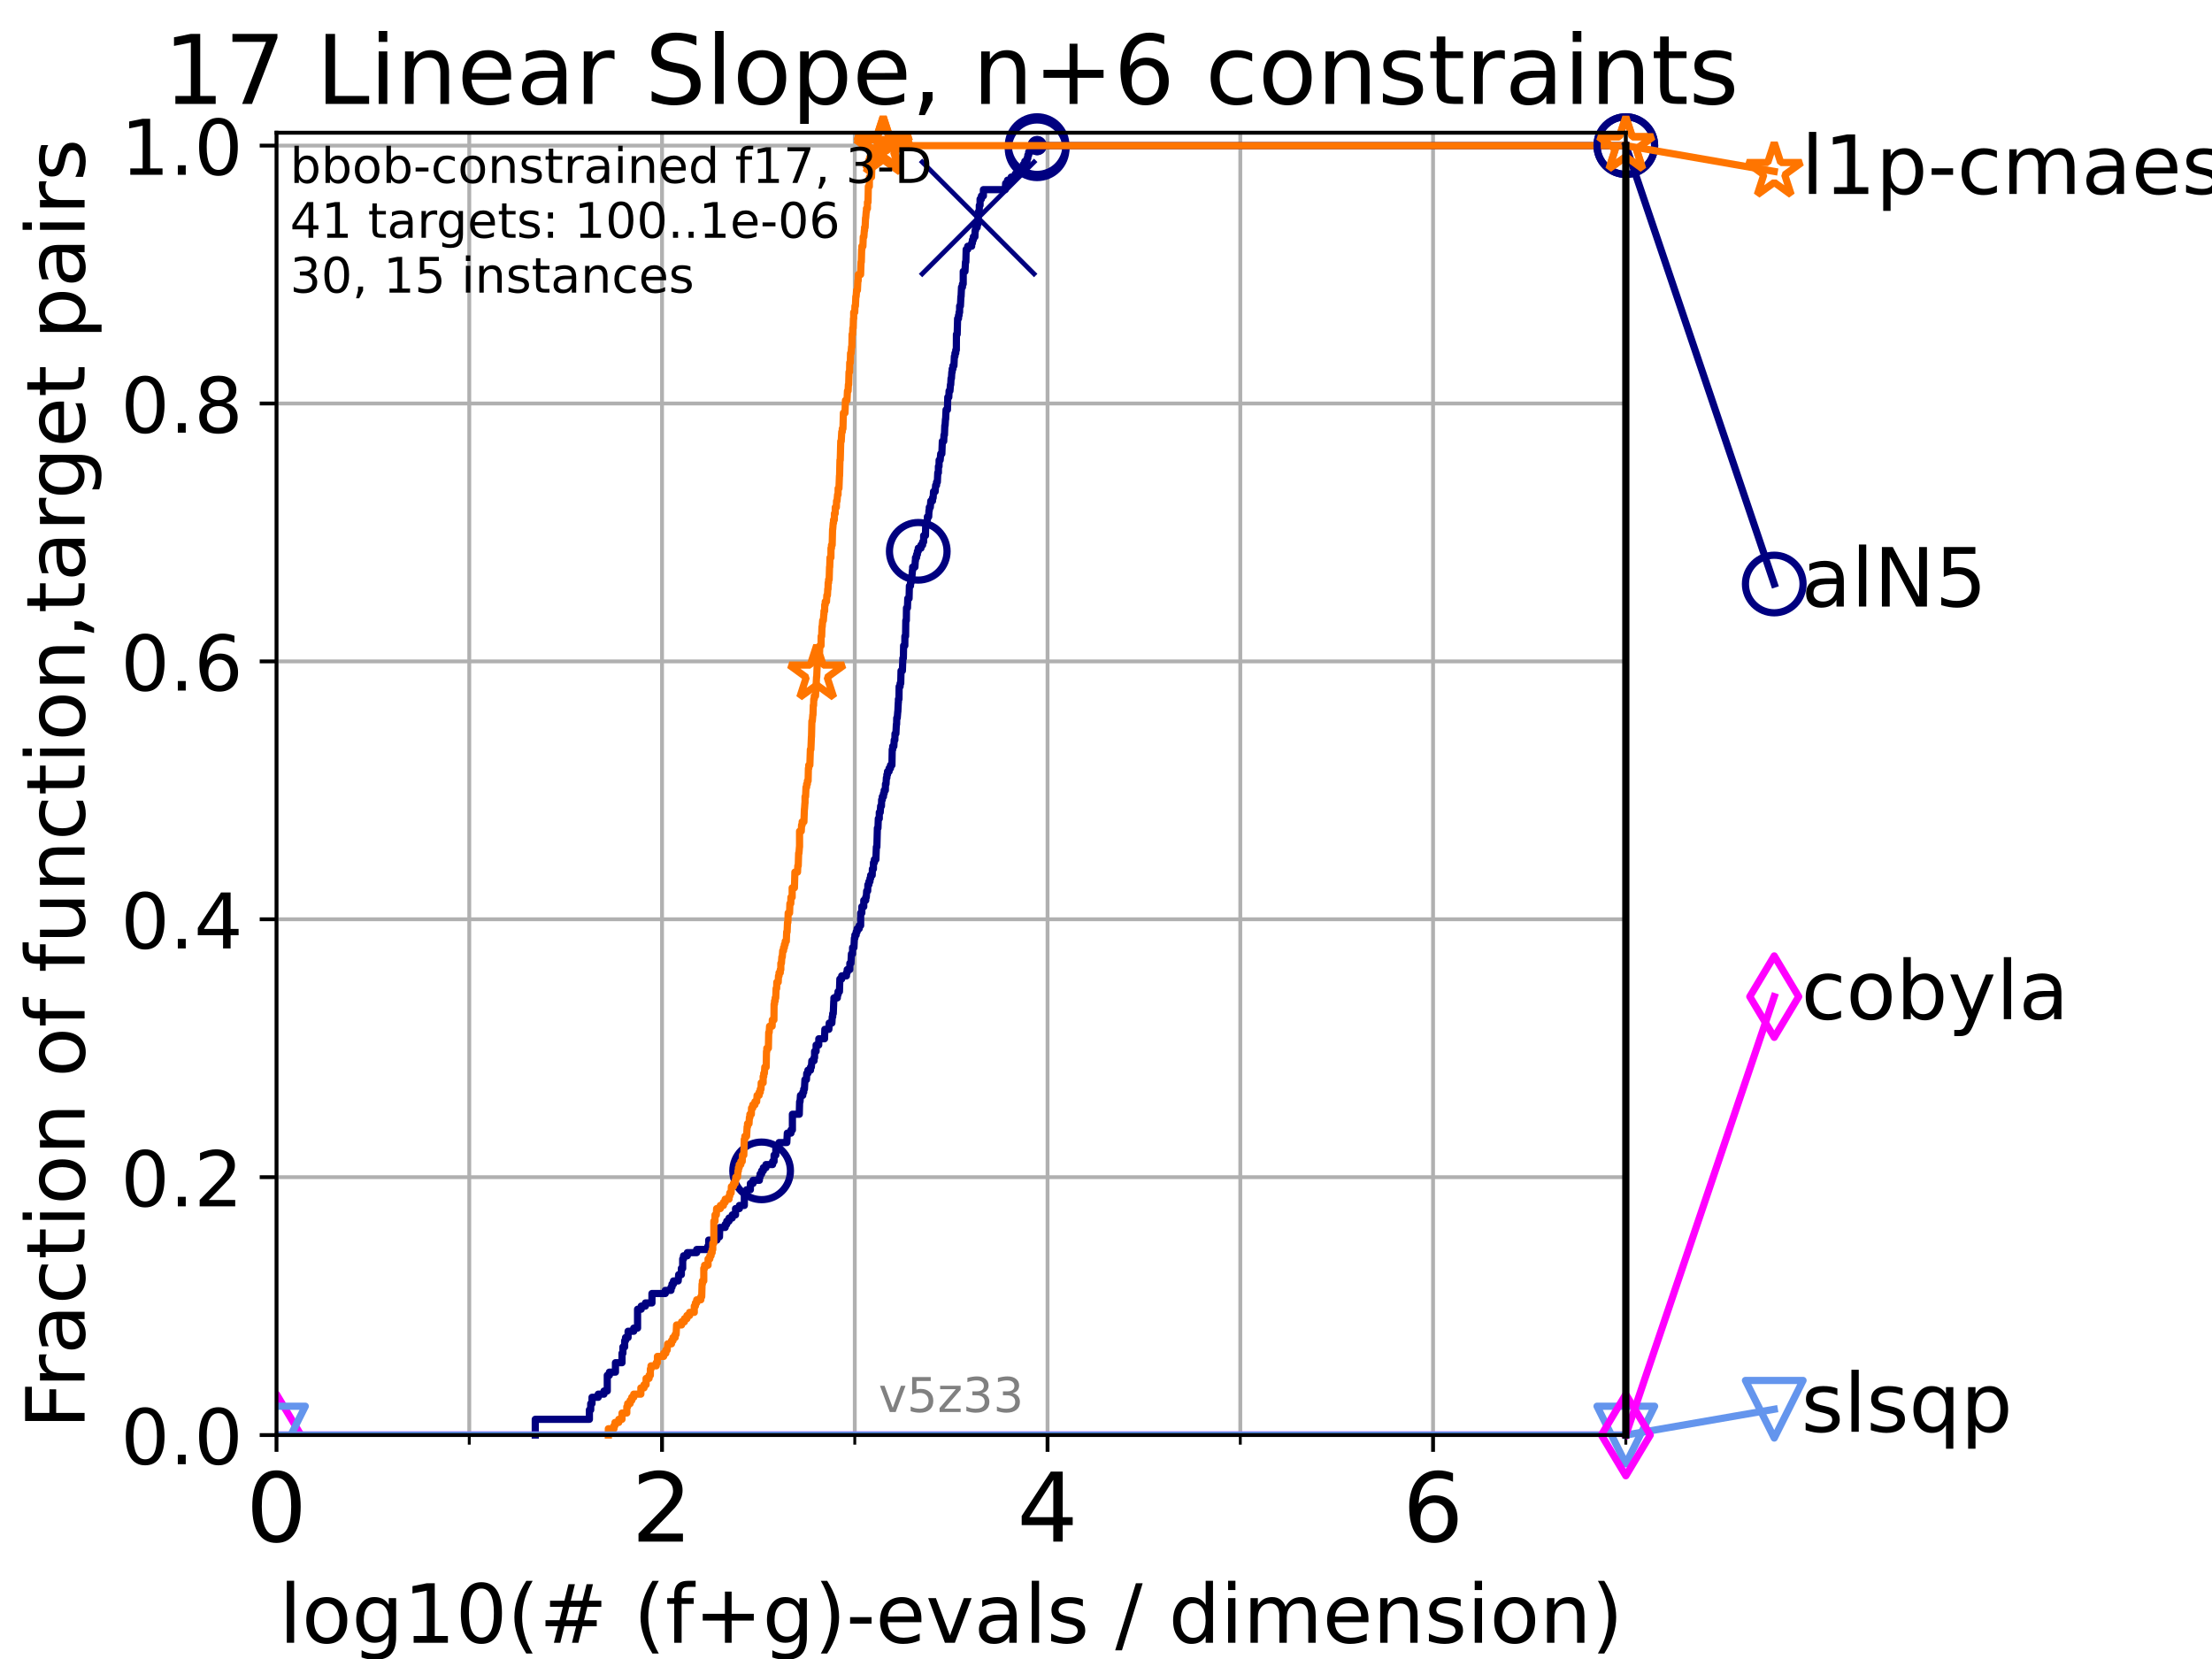 <?xml version="1.0" encoding="utf-8" standalone="no"?>
<!DOCTYPE svg PUBLIC "-//W3C//DTD SVG 1.1//EN"
  "http://www.w3.org/Graphics/SVG/1.1/DTD/svg11.dtd">
<!-- Created with matplotlib (https://matplotlib.org/) -->
<svg height="345.6pt" version="1.1" viewBox="0 0 460.8 345.6" width="460.8pt" xmlns="http://www.w3.org/2000/svg" xmlns:xlink="http://www.w3.org/1999/xlink">
 <defs>
  <style type="text/css">*{stroke-linecap:butt;stroke-linejoin:round;}</style>
 </defs>
 <g id="figure_1">
  <g id="patch_1">
   <path d="M 0 345.6 
L 460.8 345.6 
L 460.8 0 
L 0 0 
z
" style="fill:#ffffff;"/>
  </g>
  <g id="axes_1">
   <g id="patch_2">
    <path d="M 57.6 298.944 
L 338.688 298.944 
L 338.688 27.648 
L 57.6 27.648 
z
" style="fill:#ffffff;"/>
   </g>
   <g id="matplotlib.axis_1">
    <g id="xtick_1">
     <g id="line2d_1">
      <path clip-path="url(#p9da2cba768)" d="M 57.6 298.944 
L 57.6 27.648 
" style="fill:none;stroke:#b0b0b0;stroke-linecap:square;stroke-width:0.8;"/>
     </g>
     <g id="line2d_2">
      <defs>
       <path d="M 0 0 
L 0 3.5 
" id="mbb20762861" style="stroke:#000000;stroke-width:0.8;"/>
      </defs>
      <g>
       <use style="stroke:#000000;stroke-width:0.8;" x="57.6" xlink:href="#mbb20762861" y="298.944"/>
      </g>
     </g>
     <g id="text_1">
      <!-- 0 -->
      <g transform="translate(51.237 321.141)scale(0.2 -0.2)">
       <defs>
        <path d="M 31.781 66.406 
Q 24.172 66.406 20.328 58.906 
Q 16.5 51.422 16.5 36.375 
Q 16.5 21.391 20.328 13.891 
Q 24.172 6.391 31.781 6.391 
Q 39.453 6.391 43.281 13.891 
Q 47.125 21.391 47.125 36.375 
Q 47.125 51.422 43.281 58.906 
Q 39.453 66.406 31.781 66.406 
z
M 31.781 74.219 
Q 44.047 74.219 50.516 64.516 
Q 56.984 54.828 56.984 36.375 
Q 56.984 17.969 50.516 8.266 
Q 44.047 -1.422 31.781 -1.422 
Q 19.531 -1.422 13.062 8.266 
Q 6.594 17.969 6.594 36.375 
Q 6.594 54.828 13.062 64.516 
Q 19.531 74.219 31.781 74.219 
z
" id="DejaVuSans-48"/>
       </defs>
       <use xlink:href="#DejaVuSans-48"/>
      </g>
     </g>
    </g>
    <g id="xtick_2">
     <g id="line2d_3">
      <path clip-path="url(#p9da2cba768)" d="M 137.911 298.944 
L 137.911 27.648 
" style="fill:none;stroke:#b0b0b0;stroke-linecap:square;stroke-width:0.8;"/>
     </g>
     <g id="line2d_4">
      <g>
       <use style="stroke:#000000;stroke-width:0.8;" x="137.911" xlink:href="#mbb20762861" y="298.944"/>
      </g>
     </g>
     <g id="text_2">
      <!-- 2 -->
      <g transform="translate(131.548 321.141)scale(0.2 -0.2)">
       <defs>
        <path d="M 19.188 8.297 
L 53.609 8.297 
L 53.609 0 
L 7.328 0 
L 7.328 8.297 
Q 12.938 14.109 22.625 23.891 
Q 32.328 33.688 34.812 36.531 
Q 39.547 41.844 41.422 45.531 
Q 43.312 49.219 43.312 52.781 
Q 43.312 58.594 39.234 62.25 
Q 35.156 65.922 28.609 65.922 
Q 23.969 65.922 18.812 64.312 
Q 13.672 62.703 7.812 59.422 
L 7.812 69.391 
Q 13.766 71.781 18.938 73 
Q 24.125 74.219 28.422 74.219 
Q 39.75 74.219 46.484 68.547 
Q 53.219 62.891 53.219 53.422 
Q 53.219 48.922 51.531 44.891 
Q 49.859 40.875 45.406 35.406 
Q 44.188 33.984 37.641 27.219 
Q 31.109 20.453 19.188 8.297 
z
" id="DejaVuSans-50"/>
       </defs>
       <use xlink:href="#DejaVuSans-50"/>
      </g>
     </g>
    </g>
    <g id="xtick_3">
     <g id="line2d_5">
      <path clip-path="url(#p9da2cba768)" d="M 218.222 298.944 
L 218.222 27.648 
" style="fill:none;stroke:#b0b0b0;stroke-linecap:square;stroke-width:0.8;"/>
     </g>
     <g id="line2d_6">
      <g>
       <use style="stroke:#000000;stroke-width:0.8;" x="218.222" xlink:href="#mbb20762861" y="298.944"/>
      </g>
     </g>
     <g id="text_3">
      <!-- 4 -->
      <g transform="translate(211.859 321.141)scale(0.2 -0.2)">
       <defs>
        <path d="M 37.797 64.312 
L 12.891 25.391 
L 37.797 25.391 
z
M 35.203 72.906 
L 47.609 72.906 
L 47.609 25.391 
L 58.016 25.391 
L 58.016 17.188 
L 47.609 17.188 
L 47.609 0 
L 37.797 0 
L 37.797 17.188 
L 4.891 17.188 
L 4.891 26.703 
z
" id="DejaVuSans-52"/>
       </defs>
       <use xlink:href="#DejaVuSans-52"/>
      </g>
     </g>
    </g>
    <g id="xtick_4">
     <g id="line2d_7">
      <path clip-path="url(#p9da2cba768)" d="M 298.533 298.944 
L 298.533 27.648 
" style="fill:none;stroke:#b0b0b0;stroke-linecap:square;stroke-width:0.8;"/>
     </g>
     <g id="line2d_8">
      <g>
       <use style="stroke:#000000;stroke-width:0.8;" x="298.533" xlink:href="#mbb20762861" y="298.944"/>
      </g>
     </g>
     <g id="text_4">
      <!-- 6 -->
      <g transform="translate(292.17 321.141)scale(0.2 -0.2)">
       <defs>
        <path d="M 33.016 40.375 
Q 26.375 40.375 22.484 35.828 
Q 18.609 31.297 18.609 23.391 
Q 18.609 15.531 22.484 10.953 
Q 26.375 6.391 33.016 6.391 
Q 39.656 6.391 43.531 10.953 
Q 47.406 15.531 47.406 23.391 
Q 47.406 31.297 43.531 35.828 
Q 39.656 40.375 33.016 40.375 
z
M 52.594 71.297 
L 52.594 62.312 
Q 48.875 64.062 45.094 64.984 
Q 41.312 65.922 37.594 65.922 
Q 27.828 65.922 22.672 59.328 
Q 17.531 52.734 16.797 39.406 
Q 19.672 43.656 24.016 45.922 
Q 28.375 48.188 33.594 48.188 
Q 44.578 48.188 50.953 41.516 
Q 57.328 34.859 57.328 23.391 
Q 57.328 12.156 50.688 5.359 
Q 44.047 -1.422 33.016 -1.422 
Q 20.359 -1.422 13.672 8.266 
Q 6.984 17.969 6.984 36.375 
Q 6.984 53.656 15.188 63.938 
Q 23.391 74.219 37.203 74.219 
Q 40.922 74.219 44.703 73.484 
Q 48.484 72.75 52.594 71.297 
z
" id="DejaVuSans-54"/>
       </defs>
       <use xlink:href="#DejaVuSans-54"/>
      </g>
     </g>
    </g>
    <g id="xtick_5">
     <g id="line2d_9">
      <path clip-path="url(#p9da2cba768)" d="M 97.755 298.944 
L 97.755 27.648 
" style="fill:none;stroke:#b0b0b0;stroke-linecap:square;stroke-width:0.8;"/>
     </g>
     <g id="line2d_10">
      <defs>
       <path d="M 0 0 
L 0 2 
" id="m6957fd4287" style="stroke:#000000;stroke-width:0.6;"/>
      </defs>
      <g>
       <use style="stroke:#000000;stroke-width:0.6;" x="97.755" xlink:href="#m6957fd4287" y="298.944"/>
      </g>
     </g>
    </g>
    <g id="xtick_6">
     <g id="line2d_11">
      <path clip-path="url(#p9da2cba768)" d="M 178.066 298.944 
L 178.066 27.648 
" style="fill:none;stroke:#b0b0b0;stroke-linecap:square;stroke-width:0.8;"/>
     </g>
     <g id="line2d_12">
      <g>
       <use style="stroke:#000000;stroke-width:0.6;" x="178.066" xlink:href="#m6957fd4287" y="298.944"/>
      </g>
     </g>
    </g>
    <g id="xtick_7">
     <g id="line2d_13">
      <path clip-path="url(#p9da2cba768)" d="M 258.377 298.944 
L 258.377 27.648 
" style="fill:none;stroke:#b0b0b0;stroke-linecap:square;stroke-width:0.8;"/>
     </g>
     <g id="line2d_14">
      <g>
       <use style="stroke:#000000;stroke-width:0.6;" x="258.377" xlink:href="#m6957fd4287" y="298.944"/>
      </g>
     </g>
    </g>
    <g id="xtick_8">
     <g id="line2d_15">
      <path clip-path="url(#p9da2cba768)" d="M 338.688 298.944 
L 338.688 27.648 
" style="fill:none;stroke:#b0b0b0;stroke-linecap:square;stroke-width:0.8;"/>
     </g>
     <g id="line2d_16">
      <g>
       <use style="stroke:#000000;stroke-width:0.6;" x="338.688" xlink:href="#m6957fd4287" y="298.944"/>
      </g>
     </g>
    </g>
    <g id="text_5">
     <!-- log10(# (f+g)-evals / dimension) -->
     <g transform="translate(58.145 342.218)scale(0.17 -0.17)">
      <defs>
       <path d="M 9.422 75.984 
L 18.406 75.984 
L 18.406 0 
L 9.422 0 
z
" id="DejaVuSans-108"/>
       <path d="M 30.609 48.391 
Q 23.391 48.391 19.188 42.75 
Q 14.984 37.109 14.984 27.297 
Q 14.984 17.484 19.156 11.844 
Q 23.344 6.203 30.609 6.203 
Q 37.797 6.203 41.984 11.859 
Q 46.188 17.531 46.188 27.297 
Q 46.188 37.016 41.984 42.703 
Q 37.797 48.391 30.609 48.391 
z
M 30.609 56 
Q 42.328 56 49.016 48.375 
Q 55.719 40.766 55.719 27.297 
Q 55.719 13.875 49.016 6.219 
Q 42.328 -1.422 30.609 -1.422 
Q 18.844 -1.422 12.172 6.219 
Q 5.516 13.875 5.516 27.297 
Q 5.516 40.766 12.172 48.375 
Q 18.844 56 30.609 56 
z
" id="DejaVuSans-111"/>
       <path d="M 45.406 27.984 
Q 45.406 37.75 41.375 43.109 
Q 37.359 48.484 30.078 48.484 
Q 22.859 48.484 18.828 43.109 
Q 14.797 37.75 14.797 27.984 
Q 14.797 18.266 18.828 12.891 
Q 22.859 7.516 30.078 7.516 
Q 37.359 7.516 41.375 12.891 
Q 45.406 18.266 45.406 27.984 
z
M 54.391 6.781 
Q 54.391 -7.172 48.188 -13.984 
Q 42 -20.797 29.203 -20.797 
Q 24.469 -20.797 20.266 -20.094 
Q 16.062 -19.391 12.109 -17.922 
L 12.109 -9.188 
Q 16.062 -11.328 19.922 -12.344 
Q 23.781 -13.375 27.781 -13.375 
Q 36.625 -13.375 41.016 -8.766 
Q 45.406 -4.156 45.406 5.172 
L 45.406 9.625 
Q 42.625 4.781 38.281 2.391 
Q 33.938 0 27.875 0 
Q 17.828 0 11.672 7.656 
Q 5.516 15.328 5.516 27.984 
Q 5.516 40.672 11.672 48.328 
Q 17.828 56 27.875 56 
Q 33.938 56 38.281 53.609 
Q 42.625 51.219 45.406 46.391 
L 45.406 54.688 
L 54.391 54.688 
z
" id="DejaVuSans-103"/>
       <path d="M 12.406 8.297 
L 28.516 8.297 
L 28.516 63.922 
L 10.984 60.406 
L 10.984 69.391 
L 28.422 72.906 
L 38.281 72.906 
L 38.281 8.297 
L 54.391 8.297 
L 54.391 0 
L 12.406 0 
z
" id="DejaVuSans-49"/>
       <path d="M 31 75.875 
Q 24.469 64.656 21.281 53.656 
Q 18.109 42.672 18.109 31.391 
Q 18.109 20.125 21.312 9.062 
Q 24.516 -2 31 -13.188 
L 23.188 -13.188 
Q 15.875 -1.703 12.234 9.375 
Q 8.594 20.453 8.594 31.391 
Q 8.594 42.281 12.203 53.312 
Q 15.828 64.359 23.188 75.875 
z
" id="DejaVuSans-40"/>
       <path d="M 51.125 44 
L 36.922 44 
L 32.812 27.688 
L 47.125 27.688 
z
M 43.797 71.781 
L 38.719 51.516 
L 52.984 51.516 
L 58.109 71.781 
L 65.922 71.781 
L 60.891 51.516 
L 76.125 51.516 
L 76.125 44 
L 58.984 44 
L 54.984 27.688 
L 70.516 27.688 
L 70.516 20.219 
L 53.078 20.219 
L 48 0 
L 40.188 0 
L 45.219 20.219 
L 30.906 20.219 
L 25.875 0 
L 18.016 0 
L 23.094 20.219 
L 7.719 20.219 
L 7.719 27.688 
L 24.906 27.688 
L 29 44 
L 13.281 44 
L 13.281 51.516 
L 30.906 51.516 
L 35.891 71.781 
z
" id="DejaVuSans-35"/>
       <path id="DejaVuSans-32"/>
       <path d="M 37.109 75.984 
L 37.109 68.5 
L 28.516 68.5 
Q 23.688 68.5 21.797 66.547 
Q 19.922 64.594 19.922 59.516 
L 19.922 54.688 
L 34.719 54.688 
L 34.719 47.703 
L 19.922 47.703 
L 19.922 0 
L 10.891 0 
L 10.891 47.703 
L 2.297 47.703 
L 2.297 54.688 
L 10.891 54.688 
L 10.891 58.5 
Q 10.891 67.625 15.141 71.797 
Q 19.391 75.984 28.609 75.984 
z
" id="DejaVuSans-102"/>
       <path d="M 46 62.703 
L 46 35.5 
L 73.188 35.5 
L 73.188 27.203 
L 46 27.203 
L 46 0 
L 37.797 0 
L 37.797 27.203 
L 10.594 27.203 
L 10.594 35.5 
L 37.797 35.5 
L 37.797 62.703 
z
" id="DejaVuSans-43"/>
       <path d="M 8.016 75.875 
L 15.828 75.875 
Q 23.141 64.359 26.781 53.312 
Q 30.422 42.281 30.422 31.391 
Q 30.422 20.453 26.781 9.375 
Q 23.141 -1.703 15.828 -13.188 
L 8.016 -13.188 
Q 14.5 -2 17.703 9.062 
Q 20.906 20.125 20.906 31.391 
Q 20.906 42.672 17.703 53.656 
Q 14.5 64.656 8.016 75.875 
z
" id="DejaVuSans-41"/>
       <path d="M 4.891 31.391 
L 31.203 31.391 
L 31.203 23.391 
L 4.891 23.391 
z
" id="DejaVuSans-45"/>
       <path d="M 56.203 29.594 
L 56.203 25.203 
L 14.891 25.203 
Q 15.484 15.922 20.484 11.062 
Q 25.484 6.203 34.422 6.203 
Q 39.594 6.203 44.453 7.469 
Q 49.312 8.734 54.109 11.281 
L 54.109 2.781 
Q 49.266 0.734 44.188 -0.344 
Q 39.109 -1.422 33.891 -1.422 
Q 20.797 -1.422 13.156 6.188 
Q 5.516 13.812 5.516 26.812 
Q 5.516 40.234 12.766 48.109 
Q 20.016 56 32.328 56 
Q 43.359 56 49.781 48.891 
Q 56.203 41.797 56.203 29.594 
z
M 47.219 32.234 
Q 47.125 39.594 43.094 43.984 
Q 39.062 48.391 32.422 48.391 
Q 24.906 48.391 20.391 44.141 
Q 15.875 39.891 15.188 32.172 
z
" id="DejaVuSans-101"/>
       <path d="M 2.984 54.688 
L 12.5 54.688 
L 29.594 8.797 
L 46.688 54.688 
L 56.203 54.688 
L 35.688 0 
L 23.484 0 
z
" id="DejaVuSans-118"/>
       <path d="M 34.281 27.484 
Q 23.391 27.484 19.188 25 
Q 14.984 22.516 14.984 16.5 
Q 14.984 11.719 18.141 8.906 
Q 21.297 6.109 26.703 6.109 
Q 34.188 6.109 38.703 11.406 
Q 43.219 16.703 43.219 25.484 
L 43.219 27.484 
z
M 52.203 31.203 
L 52.203 0 
L 43.219 0 
L 43.219 8.297 
Q 40.141 3.328 35.547 0.953 
Q 30.953 -1.422 24.312 -1.422 
Q 15.922 -1.422 10.953 3.297 
Q 6 8.016 6 15.922 
Q 6 25.141 12.172 29.828 
Q 18.359 34.516 30.609 34.516 
L 43.219 34.516 
L 43.219 35.406 
Q 43.219 41.609 39.141 45 
Q 35.062 48.391 27.688 48.391 
Q 23 48.391 18.547 47.266 
Q 14.109 46.141 10.016 43.891 
L 10.016 52.203 
Q 14.938 54.109 19.578 55.047 
Q 24.219 56 28.609 56 
Q 40.484 56 46.344 49.844 
Q 52.203 43.703 52.203 31.203 
z
" id="DejaVuSans-97"/>
       <path d="M 44.281 53.078 
L 44.281 44.578 
Q 40.484 46.531 36.375 47.5 
Q 32.281 48.484 27.875 48.484 
Q 21.188 48.484 17.844 46.438 
Q 14.5 44.391 14.5 40.281 
Q 14.5 37.156 16.891 35.375 
Q 19.281 33.594 26.516 31.984 
L 29.594 31.297 
Q 39.156 29.25 43.188 25.516 
Q 47.219 21.781 47.219 15.094 
Q 47.219 7.469 41.188 3.016 
Q 35.156 -1.422 24.609 -1.422 
Q 20.219 -1.422 15.453 -0.562 
Q 10.688 0.297 5.422 2 
L 5.422 11.281 
Q 10.406 8.688 15.234 7.391 
Q 20.062 6.109 24.812 6.109 
Q 31.156 6.109 34.562 8.281 
Q 37.984 10.453 37.984 14.406 
Q 37.984 18.062 35.516 20.016 
Q 33.062 21.969 24.703 23.781 
L 21.578 24.516 
Q 13.234 26.266 9.516 29.906 
Q 5.812 33.547 5.812 39.891 
Q 5.812 47.609 11.281 51.797 
Q 16.75 56 26.812 56 
Q 31.781 56 36.172 55.266 
Q 40.578 54.547 44.281 53.078 
z
" id="DejaVuSans-115"/>
       <path d="M 25.391 72.906 
L 33.688 72.906 
L 8.297 -9.281 
L 0 -9.281 
z
" id="DejaVuSans-47"/>
       <path d="M 45.406 46.391 
L 45.406 75.984 
L 54.391 75.984 
L 54.391 0 
L 45.406 0 
L 45.406 8.203 
Q 42.578 3.328 38.25 0.953 
Q 33.938 -1.422 27.875 -1.422 
Q 17.969 -1.422 11.734 6.484 
Q 5.516 14.406 5.516 27.297 
Q 5.516 40.188 11.734 48.094 
Q 17.969 56 27.875 56 
Q 33.938 56 38.25 53.625 
Q 42.578 51.266 45.406 46.391 
z
M 14.797 27.297 
Q 14.797 17.391 18.875 11.75 
Q 22.953 6.109 30.078 6.109 
Q 37.203 6.109 41.297 11.75 
Q 45.406 17.391 45.406 27.297 
Q 45.406 37.203 41.297 42.844 
Q 37.203 48.484 30.078 48.484 
Q 22.953 48.484 18.875 42.844 
Q 14.797 37.203 14.797 27.297 
z
" id="DejaVuSans-100"/>
       <path d="M 9.422 54.688 
L 18.406 54.688 
L 18.406 0 
L 9.422 0 
z
M 9.422 75.984 
L 18.406 75.984 
L 18.406 64.594 
L 9.422 64.594 
z
" id="DejaVuSans-105"/>
       <path d="M 52 44.188 
Q 55.375 50.25 60.062 53.125 
Q 64.75 56 71.094 56 
Q 79.641 56 84.281 50.016 
Q 88.922 44.047 88.922 33.016 
L 88.922 0 
L 79.891 0 
L 79.891 32.719 
Q 79.891 40.578 77.094 44.375 
Q 74.312 48.188 68.609 48.188 
Q 61.625 48.188 57.562 43.547 
Q 53.516 38.922 53.516 30.906 
L 53.516 0 
L 44.484 0 
L 44.484 32.719 
Q 44.484 40.625 41.703 44.406 
Q 38.922 48.188 33.109 48.188 
Q 26.219 48.188 22.156 43.531 
Q 18.109 38.875 18.109 30.906 
L 18.109 0 
L 9.078 0 
L 9.078 54.688 
L 18.109 54.688 
L 18.109 46.188 
Q 21.188 51.219 25.484 53.609 
Q 29.781 56 35.688 56 
Q 41.656 56 45.828 52.969 
Q 50 49.953 52 44.188 
z
" id="DejaVuSans-109"/>
       <path d="M 54.891 33.016 
L 54.891 0 
L 45.906 0 
L 45.906 32.719 
Q 45.906 40.484 42.875 44.328 
Q 39.844 48.188 33.797 48.188 
Q 26.516 48.188 22.312 43.547 
Q 18.109 38.922 18.109 30.906 
L 18.109 0 
L 9.078 0 
L 9.078 54.688 
L 18.109 54.688 
L 18.109 46.188 
Q 21.344 51.125 25.703 53.562 
Q 30.078 56 35.797 56 
Q 45.219 56 50.047 50.172 
Q 54.891 44.344 54.891 33.016 
z
" id="DejaVuSans-110"/>
      </defs>
      <use xlink:href="#DejaVuSans-108"/>
      <use x="27.783" xlink:href="#DejaVuSans-111"/>
      <use x="88.965" xlink:href="#DejaVuSans-103"/>
      <use x="152.441" xlink:href="#DejaVuSans-49"/>
      <use x="216.064" xlink:href="#DejaVuSans-48"/>
      <use x="279.688" xlink:href="#DejaVuSans-40"/>
      <use x="318.701" xlink:href="#DejaVuSans-35"/>
      <use x="402.49" xlink:href="#DejaVuSans-32"/>
      <use x="434.277" xlink:href="#DejaVuSans-40"/>
      <use x="473.291" xlink:href="#DejaVuSans-102"/>
      <use x="508.496" xlink:href="#DejaVuSans-43"/>
      <use x="592.285" xlink:href="#DejaVuSans-103"/>
      <use x="655.762" xlink:href="#DejaVuSans-41"/>
      <use x="694.775" xlink:href="#DejaVuSans-45"/>
      <use x="730.859" xlink:href="#DejaVuSans-101"/>
      <use x="792.383" xlink:href="#DejaVuSans-118"/>
      <use x="851.562" xlink:href="#DejaVuSans-97"/>
      <use x="912.842" xlink:href="#DejaVuSans-108"/>
      <use x="940.625" xlink:href="#DejaVuSans-115"/>
      <use x="992.725" xlink:href="#DejaVuSans-32"/>
      <use x="1024.512" xlink:href="#DejaVuSans-47"/>
      <use x="1058.203" xlink:href="#DejaVuSans-32"/>
      <use x="1089.99" xlink:href="#DejaVuSans-100"/>
      <use x="1153.467" xlink:href="#DejaVuSans-105"/>
      <use x="1181.25" xlink:href="#DejaVuSans-109"/>
      <use x="1278.662" xlink:href="#DejaVuSans-101"/>
      <use x="1340.186" xlink:href="#DejaVuSans-110"/>
      <use x="1403.564" xlink:href="#DejaVuSans-115"/>
      <use x="1455.664" xlink:href="#DejaVuSans-105"/>
      <use x="1483.447" xlink:href="#DejaVuSans-111"/>
      <use x="1544.629" xlink:href="#DejaVuSans-110"/>
      <use x="1608.008" xlink:href="#DejaVuSans-41"/>
     </g>
    </g>
   </g>
   <g id="matplotlib.axis_2">
    <g id="ytick_1">
     <g id="line2d_17">
      <path clip-path="url(#p9da2cba768)" d="M 57.6 298.944 
L 338.688 298.944 
" style="fill:none;stroke:#b0b0b0;stroke-linecap:square;stroke-width:0.8;"/>
     </g>
     <g id="line2d_18">
      <defs>
       <path d="M 0 0 
L -3.5 0 
" id="me2ec3cdc17" style="stroke:#000000;stroke-width:0.8;"/>
      </defs>
      <g>
       <use style="stroke:#000000;stroke-width:0.8;" x="57.6" xlink:href="#me2ec3cdc17" y="298.944"/>
      </g>
     </g>
     <g id="text_6">
      <!-- 0.0 -->
      <g transform="translate(25.155 305.023)scale(0.16 -0.16)">
       <defs>
        <path d="M 10.688 12.406 
L 21 12.406 
L 21 0 
L 10.688 0 
z
" id="DejaVuSans-46"/>
       </defs>
       <use xlink:href="#DejaVuSans-48"/>
       <use x="63.623" xlink:href="#DejaVuSans-46"/>
       <use x="95.41" xlink:href="#DejaVuSans-48"/>
      </g>
     </g>
    </g>
    <g id="ytick_2">
     <g id="line2d_19">
      <path clip-path="url(#p9da2cba768)" d="M 57.6 245.222 
L 338.688 245.222 
" style="fill:none;stroke:#b0b0b0;stroke-linecap:square;stroke-width:0.8;"/>
     </g>
     <g id="line2d_20">
      <g>
       <use style="stroke:#000000;stroke-width:0.8;" x="57.6" xlink:href="#me2ec3cdc17" y="245.222"/>
      </g>
     </g>
     <g id="text_7">
      <!-- 0.2 -->
      <g transform="translate(25.155 251.301)scale(0.16 -0.16)">
       <use xlink:href="#DejaVuSans-48"/>
       <use x="63.623" xlink:href="#DejaVuSans-46"/>
       <use x="95.41" xlink:href="#DejaVuSans-50"/>
      </g>
     </g>
    </g>
    <g id="ytick_3">
     <g id="line2d_21">
      <path clip-path="url(#p9da2cba768)" d="M 57.6 191.5 
L 338.688 191.5 
" style="fill:none;stroke:#b0b0b0;stroke-linecap:square;stroke-width:0.8;"/>
     </g>
     <g id="line2d_22">
      <g>
       <use style="stroke:#000000;stroke-width:0.8;" x="57.6" xlink:href="#me2ec3cdc17" y="191.5"/>
      </g>
     </g>
     <g id="text_8">
      <!-- 0.4 -->
      <g transform="translate(25.155 197.579)scale(0.16 -0.16)">
       <use xlink:href="#DejaVuSans-48"/>
       <use x="63.623" xlink:href="#DejaVuSans-46"/>
       <use x="95.41" xlink:href="#DejaVuSans-52"/>
      </g>
     </g>
    </g>
    <g id="ytick_4">
     <g id="line2d_23">
      <path clip-path="url(#p9da2cba768)" d="M 57.6 137.778 
L 338.688 137.778 
" style="fill:none;stroke:#b0b0b0;stroke-linecap:square;stroke-width:0.8;"/>
     </g>
     <g id="line2d_24">
      <g>
       <use style="stroke:#000000;stroke-width:0.8;" x="57.6" xlink:href="#me2ec3cdc17" y="137.778"/>
      </g>
     </g>
     <g id="text_9">
      <!-- 0.6 -->
      <g transform="translate(25.155 143.857)scale(0.16 -0.16)">
       <use xlink:href="#DejaVuSans-48"/>
       <use x="63.623" xlink:href="#DejaVuSans-46"/>
       <use x="95.41" xlink:href="#DejaVuSans-54"/>
      </g>
     </g>
    </g>
    <g id="ytick_5">
     <g id="line2d_25">
      <path clip-path="url(#p9da2cba768)" d="M 57.6 84.056 
L 338.688 84.056 
" style="fill:none;stroke:#b0b0b0;stroke-linecap:square;stroke-width:0.8;"/>
     </g>
     <g id="line2d_26">
      <g>
       <use style="stroke:#000000;stroke-width:0.8;" x="57.6" xlink:href="#me2ec3cdc17" y="84.056"/>
      </g>
     </g>
     <g id="text_10">
      <!-- 0.8 -->
      <g transform="translate(25.155 90.135)scale(0.16 -0.16)">
       <defs>
        <path d="M 31.781 34.625 
Q 24.75 34.625 20.719 30.859 
Q 16.703 27.094 16.703 20.516 
Q 16.703 13.922 20.719 10.156 
Q 24.75 6.391 31.781 6.391 
Q 38.812 6.391 42.859 10.172 
Q 46.922 13.969 46.922 20.516 
Q 46.922 27.094 42.891 30.859 
Q 38.875 34.625 31.781 34.625 
z
M 21.922 38.812 
Q 15.578 40.375 12.031 44.719 
Q 8.5 49.078 8.5 55.328 
Q 8.5 64.062 14.719 69.141 
Q 20.953 74.219 31.781 74.219 
Q 42.672 74.219 48.875 69.141 
Q 55.078 64.062 55.078 55.328 
Q 55.078 49.078 51.531 44.719 
Q 48 40.375 41.703 38.812 
Q 48.828 37.156 52.797 32.312 
Q 56.781 27.484 56.781 20.516 
Q 56.781 9.906 50.312 4.234 
Q 43.844 -1.422 31.781 -1.422 
Q 19.734 -1.422 13.25 4.234 
Q 6.781 9.906 6.781 20.516 
Q 6.781 27.484 10.781 32.312 
Q 14.797 37.156 21.922 38.812 
z
M 18.312 54.391 
Q 18.312 48.734 21.844 45.562 
Q 25.391 42.391 31.781 42.391 
Q 38.141 42.391 41.719 45.562 
Q 45.312 48.734 45.312 54.391 
Q 45.312 60.062 41.719 63.234 
Q 38.141 66.406 31.781 66.406 
Q 25.391 66.406 21.844 63.234 
Q 18.312 60.062 18.312 54.391 
z
" id="DejaVuSans-56"/>
       </defs>
       <use xlink:href="#DejaVuSans-48"/>
       <use x="63.623" xlink:href="#DejaVuSans-46"/>
       <use x="95.41" xlink:href="#DejaVuSans-56"/>
      </g>
     </g>
    </g>
    <g id="ytick_6">
     <g id="line2d_27">
      <path clip-path="url(#p9da2cba768)" d="M 57.6 30.334 
L 338.688 30.334 
" style="fill:none;stroke:#b0b0b0;stroke-linecap:square;stroke-width:0.8;"/>
     </g>
     <g id="line2d_28">
      <g>
       <use style="stroke:#000000;stroke-width:0.8;" x="57.6" xlink:href="#me2ec3cdc17" y="30.334"/>
      </g>
     </g>
     <g id="text_11">
      <!-- 1.0 -->
      <g transform="translate(25.155 36.413)scale(0.16 -0.16)">
       <use xlink:href="#DejaVuSans-49"/>
       <use x="63.623" xlink:href="#DejaVuSans-46"/>
       <use x="95.41" xlink:href="#DejaVuSans-48"/>
      </g>
     </g>
    </g>
    <g id="text_12">
     <!-- Fraction of function,target pairs -->
     <g transform="translate(17.62 297.681)rotate(-90)scale(0.17 -0.17)">
      <defs>
       <path d="M 9.812 72.906 
L 51.703 72.906 
L 51.703 64.594 
L 19.672 64.594 
L 19.672 43.109 
L 48.578 43.109 
L 48.578 34.812 
L 19.672 34.812 
L 19.672 0 
L 9.812 0 
z
" id="DejaVuSans-70"/>
       <path d="M 41.109 46.297 
Q 39.594 47.172 37.812 47.578 
Q 36.031 48 33.891 48 
Q 26.266 48 22.188 43.047 
Q 18.109 38.094 18.109 28.812 
L 18.109 0 
L 9.078 0 
L 9.078 54.688 
L 18.109 54.688 
L 18.109 46.188 
Q 20.953 51.172 25.484 53.578 
Q 30.031 56 36.531 56 
Q 37.453 56 38.578 55.875 
Q 39.703 55.766 41.062 55.516 
z
" id="DejaVuSans-114"/>
       <path d="M 48.781 52.594 
L 48.781 44.188 
Q 44.969 46.297 41.141 47.344 
Q 37.312 48.391 33.406 48.391 
Q 24.656 48.391 19.812 42.844 
Q 14.984 37.312 14.984 27.297 
Q 14.984 17.281 19.812 11.734 
Q 24.656 6.203 33.406 6.203 
Q 37.312 6.203 41.141 7.25 
Q 44.969 8.297 48.781 10.406 
L 48.781 2.094 
Q 45.016 0.344 40.984 -0.531 
Q 36.969 -1.422 32.422 -1.422 
Q 20.062 -1.422 12.781 6.344 
Q 5.516 14.109 5.516 27.297 
Q 5.516 40.672 12.859 48.328 
Q 20.219 56 33.016 56 
Q 37.156 56 41.109 55.141 
Q 45.062 54.297 48.781 52.594 
z
" id="DejaVuSans-99"/>
       <path d="M 18.312 70.219 
L 18.312 54.688 
L 36.812 54.688 
L 36.812 47.703 
L 18.312 47.703 
L 18.312 18.016 
Q 18.312 11.328 20.141 9.422 
Q 21.969 7.516 27.594 7.516 
L 36.812 7.516 
L 36.812 0 
L 27.594 0 
Q 17.188 0 13.234 3.875 
Q 9.281 7.766 9.281 18.016 
L 9.281 47.703 
L 2.688 47.703 
L 2.688 54.688 
L 9.281 54.688 
L 9.281 70.219 
z
" id="DejaVuSans-116"/>
       <path d="M 8.5 21.578 
L 8.5 54.688 
L 17.484 54.688 
L 17.484 21.922 
Q 17.484 14.156 20.5 10.266 
Q 23.531 6.391 29.594 6.391 
Q 36.859 6.391 41.078 11.031 
Q 45.312 15.672 45.312 23.688 
L 45.312 54.688 
L 54.297 54.688 
L 54.297 0 
L 45.312 0 
L 45.312 8.406 
Q 42.047 3.422 37.719 1 
Q 33.406 -1.422 27.688 -1.422 
Q 18.266 -1.422 13.375 4.438 
Q 8.5 10.297 8.5 21.578 
z
M 31.109 56 
z
" id="DejaVuSans-117"/>
       <path d="M 11.719 12.406 
L 22.016 12.406 
L 22.016 4 
L 14.016 -11.625 
L 7.719 -11.625 
L 11.719 4 
z
" id="DejaVuSans-44"/>
       <path d="M 18.109 8.203 
L 18.109 -20.797 
L 9.078 -20.797 
L 9.078 54.688 
L 18.109 54.688 
L 18.109 46.391 
Q 20.953 51.266 25.266 53.625 
Q 29.594 56 35.594 56 
Q 45.562 56 51.781 48.094 
Q 58.016 40.188 58.016 27.297 
Q 58.016 14.406 51.781 6.484 
Q 45.562 -1.422 35.594 -1.422 
Q 29.594 -1.422 25.266 0.953 
Q 20.953 3.328 18.109 8.203 
z
M 48.688 27.297 
Q 48.688 37.203 44.609 42.844 
Q 40.531 48.484 33.406 48.484 
Q 26.266 48.484 22.188 42.844 
Q 18.109 37.203 18.109 27.297 
Q 18.109 17.391 22.188 11.75 
Q 26.266 6.109 33.406 6.109 
Q 40.531 6.109 44.609 11.75 
Q 48.688 17.391 48.688 27.297 
z
" id="DejaVuSans-112"/>
      </defs>
      <use xlink:href="#DejaVuSans-70"/>
      <use x="50.27" xlink:href="#DejaVuSans-114"/>
      <use x="91.383" xlink:href="#DejaVuSans-97"/>
      <use x="152.662" xlink:href="#DejaVuSans-99"/>
      <use x="207.643" xlink:href="#DejaVuSans-116"/>
      <use x="246.852" xlink:href="#DejaVuSans-105"/>
      <use x="274.635" xlink:href="#DejaVuSans-111"/>
      <use x="335.816" xlink:href="#DejaVuSans-110"/>
      <use x="399.195" xlink:href="#DejaVuSans-32"/>
      <use x="430.982" xlink:href="#DejaVuSans-111"/>
      <use x="492.164" xlink:href="#DejaVuSans-102"/>
      <use x="527.369" xlink:href="#DejaVuSans-32"/>
      <use x="559.156" xlink:href="#DejaVuSans-102"/>
      <use x="594.361" xlink:href="#DejaVuSans-117"/>
      <use x="657.74" xlink:href="#DejaVuSans-110"/>
      <use x="721.119" xlink:href="#DejaVuSans-99"/>
      <use x="776.1" xlink:href="#DejaVuSans-116"/>
      <use x="815.309" xlink:href="#DejaVuSans-105"/>
      <use x="843.092" xlink:href="#DejaVuSans-111"/>
      <use x="904.273" xlink:href="#DejaVuSans-110"/>
      <use x="967.652" xlink:href="#DejaVuSans-44"/>
      <use x="999.439" xlink:href="#DejaVuSans-116"/>
      <use x="1038.648" xlink:href="#DejaVuSans-97"/>
      <use x="1099.928" xlink:href="#DejaVuSans-114"/>
      <use x="1139.291" xlink:href="#DejaVuSans-103"/>
      <use x="1202.768" xlink:href="#DejaVuSans-101"/>
      <use x="1264.291" xlink:href="#DejaVuSans-116"/>
      <use x="1303.5" xlink:href="#DejaVuSans-32"/>
      <use x="1335.287" xlink:href="#DejaVuSans-112"/>
      <use x="1398.764" xlink:href="#DejaVuSans-97"/>
      <use x="1460.043" xlink:href="#DejaVuSans-105"/>
      <use x="1487.826" xlink:href="#DejaVuSans-114"/>
      <use x="1528.939" xlink:href="#DejaVuSans-115"/>
     </g>
    </g>
   </g>
   <g id="line2d_29">
    <defs>
     <path d="M 0 1.5 
C 0.398 1.5 0.779 1.342 1.061 1.061 
C 1.342 0.779 1.5 0.398 1.5 0 
C 1.5 -0.398 1.342 -0.779 1.061 -1.061 
C 0.779 -1.342 0.398 -1.5 0 -1.5 
C -0.398 -1.5 -0.779 -1.342 -1.061 -1.061 
C -1.342 -0.779 -1.5 -0.398 -1.5 0 
C -1.5 0.398 -1.342 0.779 -1.061 1.061 
C -0.779 1.342 -0.398 1.5 0 1.5 
z
" id="m851b2a0b82" style="stroke:#000080;"/>
    </defs>
    <g>
     <use style="fill:#000080;stroke:#000080;" x="216.052" xlink:href="#m851b2a0b82" y="30.334"/>
     <use style="fill:#000080;stroke:#000080;" x="216.052" xlink:href="#m851b2a0b82" y="30.334"/>
    </g>
   </g>
   <g id="line2d_30">
    <path d="M 111.506 298.944 
L 111.506 295.668 
L 122.782 295.668 
L 122.782 293.703 
L 123.057 293.703 
L 123.057 292.393 
L 123.327 292.393 
L 123.327 291.082 
L 124.62 291.082 
L 124.62 290.427 
L 125.823 290.427 
L 125.823 289.772 
L 126.507 289.772 
L 126.507 286.496 
L 126.948 286.496 
L 126.948 285.841 
L 128.21 285.841 
L 128.21 283.876 
L 129.574 283.876 
L 129.574 281.91 
L 129.761 281.91 
L 129.761 280.6 
L 130.128 280.6 
L 130.128 279.29 
L 130.309 279.29 
L 130.309 278.634 
L 130.84 278.634 
L 130.84 277.324 
L 132.02 277.324 
L 132.02 276.669 
L 132.816 276.669 
L 132.816 272.738 
L 133.578 272.738 
L 133.578 272.083 
L 134.45 272.083 
L 134.45 271.428 
L 135.813 271.428 
L 135.813 269.462 
L 138.595 269.462 
L 138.595 268.807 
L 139.783 268.807 
L 139.783 268.152 
L 139.991 268.152 
L 139.991 267.497 
L 140.298 267.497 
L 140.298 266.842 
L 141.283 266.842 
L 141.379 265.532 
L 141.941 265.532 
L 141.941 264.221 
L 142.216 264.221 
L 142.216 262.256 
L 142.397 262.256 
L 142.397 261.601 
L 143.187 261.601 
L 143.187 260.946 
L 145.136 260.946 
L 145.136 260.29 
L 147.436 260.29 
L 147.436 259.635 
L 147.637 259.635 
L 147.637 258.325 
L 149.347 258.325 
L 149.347 257.67 
L 149.882 257.67 
L 149.941 255.704 
L 151.07 255.704 
L 151.07 255.049 
L 151.395 255.049 
L 151.395 254.394 
L 151.871 254.394 
L 151.871 253.739 
L 152.537 253.739 
L 152.537 253.084 
L 153.227 253.084 
L 153.227 251.773 
L 154.029 251.773 
L 154.029 251.118 
L 155.059 251.118 
L 155.059 249.153 
L 155.232 249.153 
L 155.232 248.498 
L 155.531 248.498 
L 155.531 247.843 
L 156.318 247.843 
L 156.318 246.532 
L 156.875 246.532 
L 156.875 245.877 
L 158.195 245.877 
L 158.195 245.222 
L 158.34 245.222 
L 158.34 244.567 
L 158.661 244.567 
L 158.661 243.912 
L 159.012 243.912 
L 159.012 243.257 
L 159.558 243.257 
L 159.558 242.601 
L 160.946 242.601 
L 160.946 241.946 
L 161.253 241.946 
L 161.253 240.636 
L 161.615 240.636 
L 161.615 239.326 
L 161.999 239.326 
L 161.999 238.671 
L 162.289 238.671 
L 162.289 238.015 
L 163.907 238.015 
L 164.011 236.05 
L 164.775 236.05 
L 164.775 235.395 
L 165.072 235.395 
L 165.072 232.119 
L 166.505 232.119 
L 166.573 229.499 
L 166.662 229.499 
L 166.751 228.188 
L 167.234 228.188 
L 167.234 227.533 
L 167.428 227.533 
L 167.428 226.878 
L 167.577 226.878 
L 167.683 224.912 
L 167.996 224.912 
L 168.058 223.602 
L 168.304 223.602 
L 168.304 222.947 
L 168.845 222.947 
L 168.845 222.292 
L 169.022 222.292 
L 169.119 220.982 
L 169.579 220.982 
L 169.579 220.326 
L 169.692 220.326 
L 169.692 219.016 
L 170.009 219.016 
L 170.009 217.706 
L 170.554 217.706 
L 170.572 216.396 
L 171.763 216.396 
L 171.83 214.43 
L 172.673 214.43 
L 172.736 213.12 
L 173.296 213.12 
L 173.372 211.81 
L 173.463 211.81 
L 173.463 211.154 
L 173.584 211.154 
L 173.689 208.534 
L 173.718 208.534 
L 173.718 207.879 
L 174.434 207.879 
L 174.434 207.224 
L 174.577 207.224 
L 174.577 206.568 
L 174.873 206.568 
L 174.956 203.948 
L 175.341 203.948 
L 175.341 203.293 
L 176.332 203.293 
L 176.332 202.638 
L 176.485 202.638 
L 176.485 201.982 
L 177.037 201.982 
L 177.037 200.672 
L 177.269 200.672 
L 177.366 198.707 
L 177.607 198.707 
L 177.607 197.396 
L 177.891 197.396 
L 177.985 195.431 
L 178.09 195.431 
L 178.09 194.776 
L 178.355 194.776 
L 178.355 194.121 
L 178.559 194.121 
L 178.559 193.465 
L 178.983 193.465 
L 178.983 192.81 
L 179.29 192.81 
L 179.29 190.19 
L 179.537 190.19 
L 179.537 188.879 
L 179.939 188.879 
L 179.939 187.569 
L 180.341 187.569 
L 180.341 186.914 
L 180.463 186.914 
L 180.544 185.604 
L 180.755 185.604 
L 180.794 184.293 
L 181.012 184.293 
L 181.012 183.638 
L 181.226 183.638 
L 181.226 182.983 
L 181.371 182.983 
L 181.371 182.328 
L 181.695 182.328 
L 181.733 181.018 
L 181.948 181.018 
L 181.958 179.707 
L 182.143 179.707 
L 182.143 179.052 
L 182.462 179.052 
L 182.561 176.432 
L 182.669 176.432 
L 182.775 172.501 
L 182.899 172.501 
L 182.97 170.535 
L 183.17 170.535 
L 183.17 169.225 
L 183.369 169.225 
L 183.454 167.915 
L 183.624 167.915 
L 183.658 166.604 
L 183.801 166.604 
L 183.801 165.949 
L 184.042 165.949 
L 184.042 165.294 
L 184.19 165.294 
L 184.19 164.639 
L 184.433 164.639 
L 184.458 163.329 
L 184.578 163.329 
L 184.65 162.018 
L 184.753 162.018 
L 184.753 161.363 
L 184.887 161.363 
L 184.887 160.708 
L 185.215 160.708 
L 185.215 160.053 
L 185.505 160.053 
L 185.505 159.398 
L 185.806 159.398 
L 185.866 156.122 
L 185.97 156.122 
L 185.97 155.467 
L 186.205 155.467 
L 186.277 154.157 
L 186.415 154.157 
L 186.444 152.846 
L 186.63 152.846 
L 186.729 150.881 
L 186.778 150.881 
L 186.806 149.571 
L 186.912 149.571 
L 187.017 148.26 
L 187.037 148.26 
L 187.134 146.295 
L 187.155 146.295 
L 187.155 145.64 
L 187.272 145.64 
L 187.306 143.019 
L 187.504 143.019 
L 187.504 142.364 
L 187.639 142.364 
L 187.699 139.743 
L 187.984 139.743 
L 188.083 137.123 
L 188.187 137.123 
L 188.239 134.502 
L 188.49 134.502 
L 188.503 132.537 
L 188.65 132.537 
L 188.694 129.261 
L 188.807 129.261 
L 188.839 126.641 
L 189.038 126.641 
L 189.106 124.675 
L 189.376 124.675 
L 189.442 122.055 
L 189.671 122.055 
L 189.671 121.399 
L 189.796 121.399 
L 189.838 120.089 
L 189.973 120.089 
L 190.079 118.779 
L 190.125 118.779 
L 190.125 118.124 
L 190.596 118.124 
L 190.67 116.813 
L 190.709 116.813 
L 190.709 116.158 
L 190.939 116.158 
L 190.939 115.503 
L 191.11 115.503 
L 191.11 114.848 
L 191.291 114.848 
L 191.291 114.193 
L 191.859 114.193 
L 191.859 113.538 
L 192.198 113.538 
L 192.198 112.883 
L 192.409 112.883 
L 192.414 111.572 
L 192.793 111.572 
L 192.833 109.607 
L 193.07 109.607 
L 193.144 108.296 
L 193.193 108.296 
L 193.193 107.641 
L 193.464 107.641 
L 193.522 106.331 
L 193.589 106.331 
L 193.589 105.676 
L 193.798 105.676 
L 193.901 104.366 
L 194.258 104.366 
L 194.258 103.71 
L 194.391 103.71 
L 194.468 102.4 
L 194.814 102.4 
L 194.908 101.09 
L 195.097 101.09 
L 195.097 100.435 
L 195.267 100.435 
L 195.353 98.469 
L 195.487 98.469 
L 195.487 97.159 
L 195.615 97.159 
L 195.636 95.849 
L 195.855 95.849 
L 195.964 94.538 
L 196.204 94.538 
L 196.306 91.918 
L 196.594 91.918 
L 196.646 90.608 
L 196.746 90.608 
L 196.821 88.642 
L 196.877 88.642 
L 196.952 87.332 
L 196.991 87.332 
L 197.081 85.366 
L 197.368 85.366 
L 197.437 82.746 
L 197.654 82.746 
L 197.711 81.435 
L 197.894 81.435 
L 197.995 80.125 
L 198.054 80.125 
L 198.12 78.815 
L 198.205 78.815 
L 198.282 77.505 
L 198.354 77.505 
L 198.354 76.849 
L 198.514 76.849 
L 198.514 76.194 
L 198.721 76.194 
L 198.813 74.229 
L 198.933 74.229 
L 198.933 73.574 
L 199.101 73.574 
L 199.101 72.919 
L 199.222 72.919 
L 199.243 69.643 
L 199.398 69.643 
L 199.487 66.367 
L 199.673 66.367 
L 199.673 65.712 
L 199.79 65.712 
L 199.79 65.057 
L 199.904 65.057 
L 199.907 63.747 
L 200.076 63.747 
L 200.171 61.781 
L 200.21 61.781 
L 200.301 59.816 
L 200.495 59.816 
L 200.495 59.161 
L 200.652 59.161 
L 200.661 56.54 
L 201.023 56.54 
L 201.126 54.575 
L 201.206 54.575 
L 201.271 51.954 
L 201.594 51.954 
L 201.594 51.299 
L 202.41 51.299 
L 202.41 50.644 
L 202.568 50.644 
L 202.568 49.988 
L 202.755 49.988 
L 202.755 49.333 
L 203.093 49.333 
L 203.129 48.023 
L 203.22 48.023 
L 203.22 47.368 
L 203.56 47.368 
L 203.56 46.713 
L 203.724 46.713 
L 203.822 44.092 
L 203.999 44.092 
L 204.01 42.782 
L 204.167 42.782 
L 204.167 41.472 
L 204.446 41.472 
L 204.446 40.816 
L 204.861 40.816 
L 204.861 39.506 
L 209.418 39.506 
L 209.493 38.196 
L 209.879 38.196 
L 209.879 37.541 
L 210.645 37.541 
L 210.645 36.886 
L 211.493 36.886 
L 211.493 36.23 
L 212.145 36.23 
L 212.145 35.575 
L 212.773 35.575 
L 212.773 34.92 
L 213.16 34.92 
L 213.16 34.265 
L 213.486 34.265 
L 213.486 33.61 
L 213.956 33.61 
L 213.956 32.955 
L 214.121 32.955 
L 214.121 32.3 
L 214.297 32.3 
L 214.297 31.644 
L 214.617 31.644 
L 214.617 30.989 
L 216.052 30.989 
L 216.052 30.334 
L 338.688 30.334 
L 338.688 30.334 
" style="fill:none;stroke:#000080;stroke-linecap:square;stroke-width:1.5;"/>
   </g>
   <g id="line2d_31">
    <defs>
     <path d="M 0 6 
C 1.591 6 3.117 5.368 4.243 4.243 
C 5.368 3.117 6 1.591 6 0 
C 6 -1.591 5.368 -3.117 4.243 -4.243 
C 3.117 -5.368 1.591 -6 0 -6 
C -1.591 -6 -3.117 -5.368 -4.243 -4.243 
C -5.368 -3.117 -6 -1.591 -6 0 
C -6 1.591 -5.368 3.117 -4.243 4.243 
C -3.117 5.368 -1.591 6 0 6 
z
" id="mcaa83df069" style="stroke:#000080;stroke-width:1.5;"/>
    </defs>
    <g>
     <use style="fill-opacity:0;stroke:#000080;stroke-width:1.5;" x="158.661" xlink:href="#mcaa83df069" y="243.912"/>
     <use style="fill-opacity:0;stroke:#000080;stroke-width:1.5;" x="191.291" xlink:href="#mcaa83df069" y="114.848"/>
     <use style="fill-opacity:0;stroke:#000080;stroke-width:1.5;" x="216.052" xlink:href="#mcaa83df069" y="30.989"/>
     <use style="fill-opacity:0;stroke:#000080;stroke-width:1.5;" x="216.052" xlink:href="#mcaa83df069" y="30.334"/>
     <use style="fill-opacity:0;stroke:#000080;stroke-width:1.5;" x="338.688" xlink:href="#mcaa83df069" y="30.334"/>
    </g>
   </g>
   <g id="line2d_32">
    <path style="fill:none;stroke:#000080;stroke-linecap:square;stroke-width:1.5;"/>
    <g/>
   </g>
   <g id="line2d_33">
    <path clip-path="url(#p9da2cba768)" d="M 203.758 45.402 
" style="fill:none;stroke:#000080;stroke-linecap:square;stroke-width:1.5;"/>
    <defs>
     <path d="M -12 12 
L 12 -12 
M -12 -12 
L 12 12 
" id="me4c2d7346e" style="stroke:#000080;"/>
    </defs>
    <g clip-path="url(#p9da2cba768)">
     <use style="fill:#000080;stroke:#000080;" x="203.758" xlink:href="#me4c2d7346e" y="45.402"/>
    </g>
   </g>
   <g id="line2d_34">
    <path clip-path="url(#p9da2cba768)" d="M 57.6 298.944 
L 57.6 298.944 
L 57.6 298.944 
L 57.6 298.944 
L 338.688 298.944 
" style="fill:none;stroke:#ff00ff;stroke-linecap:square;stroke-width:1.5;"/>
   </g>
   <g id="line2d_35">
    <defs>
     <path d="M -0 8.485 
L 5.091 0 
L 0 -8.485 
L -5.091 -0 
z
" id="mfe33e40cdb" style="stroke:#ff00ff;stroke-linejoin:miter;stroke-width:1.5;"/>
    </defs>
    <g clip-path="url(#p9da2cba768)">
     <use style="fill-opacity:0;stroke:#ff00ff;stroke-linejoin:miter;stroke-width:1.5;" x="57.6" xlink:href="#mfe33e40cdb" y="298.944"/>
    </g>
   </g>
   <g id="line2d_36">
    <path clip-path="url(#p9da2cba768)" style="fill:none;stroke:#ff00ff;stroke-linecap:square;stroke-width:1.5;"/>
    <g clip-path="url(#p9da2cba768)">
     <use style="fill-opacity:0;stroke:#ff00ff;stroke-linejoin:miter;stroke-width:1.5;" x="-1" xlink:href="#mfe33e40cdb" y="567.554"/>
     <use style="fill-opacity:0;stroke:#ff00ff;stroke-linejoin:miter;stroke-width:1.5;" x="338.688" xlink:href="#mfe33e40cdb" y="567.554"/>
    </g>
   </g>
   <g id="line2d_37">
    <defs>
     <path d="M 0 1.5 
C 0.398 1.5 0.779 1.342 1.061 1.061 
C 1.342 0.779 1.5 0.398 1.5 0 
C 1.5 -0.398 1.342 -0.779 1.061 -1.061 
C 0.779 -1.342 0.398 -1.5 0 -1.5 
C -0.398 -1.5 -0.779 -1.342 -1.061 -1.061 
C -1.342 -0.779 -1.5 -0.398 -1.5 0 
C -1.5 0.398 -1.342 0.779 -1.061 1.061 
C -0.779 1.342 -0.398 1.5 0 1.5 
z
" id="m4619403d5e" style="stroke:#ff7500;"/>
    </defs>
    <g>
     <use style="fill:#ff7500;stroke:#ff7500;" x="183.984" xlink:href="#m4619403d5e" y="30.334"/>
     <use style="fill:#ff7500;stroke:#ff7500;" x="183.984" xlink:href="#m4619403d5e" y="30.334"/>
    </g>
   </g>
   <g id="line2d_38">
    <path d="M 126.729 298.944 
L 126.729 297.634 
L 127.903 297.634 
L 127.903 296.979 
L 128.108 296.979 
L 128.108 296.323 
L 128.905 296.323 
L 128.905 295.668 
L 129.574 295.668 
L 129.574 294.358 
L 130.576 294.358 
L 130.576 293.048 
L 130.752 293.048 
L 130.752 292.393 
L 131.27 292.393 
L 131.27 291.737 
L 131.607 291.737 
L 131.607 291.082 
L 132.02 291.082 
L 132.02 290.427 
L 133.503 290.427 
L 133.503 289.117 
L 134.164 289.117 
L 134.164 288.462 
L 134.591 288.462 
L 134.591 287.151 
L 135.213 287.151 
L 135.213 286.496 
L 135.482 286.496 
L 135.482 285.186 
L 135.615 285.186 
L 135.615 284.531 
L 136.708 284.531 
L 136.708 283.876 
L 136.955 283.876 
L 136.955 282.565 
L 138.256 282.565 
L 138.256 281.91 
L 138.706 281.91 
L 138.706 281.255 
L 138.982 281.255 
L 139.091 279.945 
L 139.887 279.945 
L 139.887 279.29 
L 140.196 279.29 
L 140.196 278.634 
L 140.649 278.634 
L 140.649 277.979 
L 140.847 277.979 
L 140.944 276.014 
L 141.987 276.014 
L 141.987 275.359 
L 142.576 275.359 
L 142.576 274.704 
L 143.101 274.704 
L 143.101 274.048 
L 143.654 274.048 
L 143.654 273.393 
L 144.63 273.393 
L 144.63 272.083 
L 144.865 272.083 
L 144.865 271.428 
L 145.136 271.428 
L 145.136 270.773 
L 145.998 270.773 
L 145.998 270.118 
L 146.18 270.118 
L 146.252 267.497 
L 146.324 267.497 
L 146.324 266.842 
L 146.609 266.842 
L 146.609 264.221 
L 146.784 264.221 
L 146.784 263.566 
L 147.503 263.566 
L 147.503 262.256 
L 147.868 262.256 
L 147.868 261.601 
L 148.129 261.601 
L 148.129 260.946 
L 148.354 260.946 
L 148.354 260.29 
L 148.481 260.29 
L 148.481 258.98 
L 148.702 258.98 
L 148.702 254.394 
L 148.951 254.394 
L 148.951 253.084 
L 149.226 253.084 
L 149.287 251.773 
L 150.057 251.773 
L 150.057 251.118 
L 150.711 251.118 
L 150.711 250.463 
L 151.07 250.463 
L 151.07 249.808 
L 151.871 249.808 
L 151.871 249.153 
L 152.027 249.153 
L 152.027 248.498 
L 152.309 248.498 
L 152.36 247.187 
L 152.786 247.187 
L 152.786 246.532 
L 153.154 246.532 
L 153.154 245.877 
L 153.275 245.877 
L 153.275 245.222 
L 153.633 245.222 
L 153.727 243.912 
L 153.82 243.912 
L 153.82 243.257 
L 153.983 243.257 
L 153.983 242.601 
L 154.327 242.601 
L 154.327 241.946 
L 154.619 241.946 
L 154.663 240.636 
L 154.95 240.636 
L 155.038 237.36 
L 155.168 237.36 
L 155.168 236.705 
L 155.531 236.705 
L 155.637 234.74 
L 155.721 234.74 
L 155.721 234.085 
L 156.032 234.085 
L 156.114 232.774 
L 156.216 232.774 
L 156.216 232.119 
L 156.519 232.119 
L 156.559 230.809 
L 156.816 230.809 
L 156.816 230.154 
L 157.263 230.154 
L 157.263 229.499 
L 157.623 229.499 
L 157.717 228.188 
L 158.141 228.188 
L 158.141 227.533 
L 158.376 227.533 
L 158.376 226.878 
L 158.537 226.878 
L 158.573 225.568 
L 158.977 225.568 
L 158.977 224.257 
L 159.098 224.257 
L 159.098 223.602 
L 159.236 223.602 
L 159.321 222.292 
L 159.608 222.292 
L 159.675 219.016 
L 159.742 219.016 
L 159.742 218.361 
L 160.071 218.361 
L 160.136 215.085 
L 160.233 215.085 
L 160.314 213.775 
L 160.852 213.775 
L 160.884 212.465 
L 161.223 212.465 
L 161.253 209.189 
L 161.345 209.189 
L 161.345 208.534 
L 161.481 208.534 
L 161.481 207.879 
L 161.601 207.879 
L 161.675 205.913 
L 161.794 205.913 
L 161.823 204.603 
L 162.116 204.603 
L 162.174 203.293 
L 162.289 203.293 
L 162.289 202.638 
L 162.546 202.638 
L 162.546 201.982 
L 162.659 201.982 
L 162.659 200.672 
L 162.785 200.672 
L 162.868 199.362 
L 162.965 199.362 
L 163.048 198.052 
L 163.226 198.052 
L 163.226 197.396 
L 163.402 197.396 
L 163.402 196.741 
L 163.576 196.741 
L 163.576 196.086 
L 163.802 196.086 
L 163.881 194.121 
L 163.972 194.121 
L 164.05 192.155 
L 164.128 192.155 
L 164.192 190.19 
L 164.486 190.19 
L 164.549 188.224 
L 164.738 188.224 
L 164.763 186.914 
L 165.022 186.914 
L 165.022 184.949 
L 165.495 184.949 
L 165.59 181.673 
L 166.14 181.673 
L 166.198 180.363 
L 166.289 180.363 
L 166.369 177.742 
L 166.437 177.742 
L 166.539 176.432 
L 166.561 176.432 
L 166.561 173.156 
L 166.918 173.156 
L 166.983 171.846 
L 167.104 171.846 
L 167.104 171.191 
L 167.471 171.191 
L 167.566 168.57 
L 167.588 168.57 
L 167.683 167.26 
L 167.704 167.26 
L 167.704 165.949 
L 167.819 165.949 
L 167.903 163.984 
L 168.038 163.984 
L 168.038 163.329 
L 168.192 163.329 
L 168.192 162.674 
L 168.345 162.674 
L 168.406 160.053 
L 168.476 160.053 
L 168.476 159.398 
L 168.706 159.398 
L 168.815 156.122 
L 168.924 156.122 
L 169.031 153.502 
L 169.051 153.502 
L 169.129 150.226 
L 169.216 150.226 
L 169.322 148.916 
L 169.36 148.916 
L 169.418 146.95 
L 169.484 146.95 
L 169.522 145.64 
L 169.626 145.64 
L 169.626 144.985 
L 169.888 144.985 
L 169.981 143.019 
L 169.999 143.019 
L 170.101 141.054 
L 170.137 141.054 
L 170.238 138.433 
L 170.356 138.433 
L 170.437 137.123 
L 170.509 137.123 
L 170.589 135.813 
L 170.741 135.813 
L 170.776 134.502 
L 171.039 134.502 
L 171.056 132.537 
L 171.169 132.537 
L 171.229 130.571 
L 171.281 130.571 
L 171.375 129.261 
L 171.519 129.261 
L 171.612 127.951 
L 171.646 127.951 
L 171.646 127.296 
L 171.788 127.296 
L 171.805 125.985 
L 171.912 125.985 
L 171.912 125.33 
L 172.175 125.33 
L 172.248 124.02 
L 172.37 124.02 
L 172.434 122.71 
L 172.49 122.71 
L 172.522 121.399 
L 172.61 121.399 
L 172.61 120.744 
L 172.729 120.744 
L 172.807 118.124 
L 172.847 118.124 
L 172.909 116.158 
L 173.096 116.158 
L 173.111 114.193 
L 173.211 114.193 
L 173.211 113.538 
L 173.357 113.538 
L 173.44 110.262 
L 173.47 110.262 
L 173.569 108.952 
L 173.636 108.952 
L 173.636 108.296 
L 173.808 108.296 
L 173.823 106.986 
L 173.985 106.986 
L 174 105.676 
L 174.233 105.676 
L 174.262 104.366 
L 174.37 104.366 
L 174.477 103.055 
L 174.584 103.055 
L 174.598 101.745 
L 174.768 101.745 
L 174.873 99.124 
L 174.901 99.124 
L 174.977 95.849 
L 175.04 95.849 
L 175.143 91.918 
L 175.246 91.918 
L 175.348 89.952 
L 175.463 89.952 
L 175.463 89.297 
L 175.604 89.297 
L 175.691 86.022 
L 176.027 86.022 
L 176.125 83.401 
L 176.447 83.401 
L 176.543 81.435 
L 176.675 81.435 
L 176.732 80.125 
L 176.794 80.125 
L 176.863 77.505 
L 176.981 77.505 
L 177.012 75.539 
L 177.141 75.539 
L 177.184 73.574 
L 177.3 73.574 
L 177.391 72.263 
L 177.457 72.263 
L 177.505 69.643 
L 177.607 69.643 
L 177.649 68.333 
L 177.726 68.333 
L 177.785 66.367 
L 177.838 66.367 
L 177.838 65.057 
L 178.06 65.057 
L 178.101 63.747 
L 178.199 63.747 
L 178.286 61.781 
L 178.349 61.781 
L 178.446 60.471 
L 178.616 60.471 
L 178.711 58.505 
L 178.773 58.505 
L 178.795 57.195 
L 179.279 57.195 
L 179.371 54.575 
L 179.43 54.575 
L 179.5 51.954 
L 179.542 51.954 
L 179.542 51.299 
L 179.76 51.299 
L 179.829 49.333 
L 179.959 49.333 
L 180.053 48.023 
L 180.105 48.023 
L 180.105 47.368 
L 180.218 47.368 
L 180.305 45.402 
L 180.346 45.402 
L 180.448 44.092 
L 180.499 44.092 
L 180.499 43.437 
L 180.705 43.437 
L 180.705 42.127 
L 180.824 42.127 
L 180.889 38.851 
L 181.095 38.851 
L 181.119 36.886 
L 181.553 36.886 
L 181.624 34.92 
L 181.686 34.92 
L 181.686 34.265 
L 181.897 34.265 
L 181.897 33.61 
L 182.083 33.61 
L 182.083 32.955 
L 182.289 32.955 
L 182.289 32.3 
L 182.584 32.3 
L 182.584 31.644 
L 182.762 31.644 
L 182.762 30.989 
L 183.984 30.989 
L 183.984 30.334 
L 338.688 30.334 
L 338.688 30.334 
" style="fill:none;stroke:#ff7500;stroke-linecap:square;stroke-width:1.5;"/>
   </g>
   <g id="line2d_39">
    <defs>
     <path d="M 0 -6 
L -1.347 -1.854 
L -5.706 -1.854 
L -2.18 0.708 
L -3.527 4.854 
L -0 2.292 
L 3.527 4.854 
L 2.18 0.708 
L 5.706 -1.854 
L 1.347 -1.854 
z
" id="m5e9a64bfc0" style="stroke:#ff7500;stroke-linejoin:bevel;stroke-width:1.5;"/>
    </defs>
    <g>
     <use style="fill-opacity:0;stroke:#ff7500;stroke-linejoin:bevel;stroke-width:1.5;" x="170.137" xlink:href="#m5e9a64bfc0" y="140.399"/>
     <use style="fill-opacity:0;stroke:#ff7500;stroke-linejoin:bevel;stroke-width:1.5;" x="183.984" xlink:href="#m5e9a64bfc0" y="30.989"/>
     <use style="fill-opacity:0;stroke:#ff7500;stroke-linejoin:bevel;stroke-width:1.5;" x="183.984" xlink:href="#m5e9a64bfc0" y="30.334"/>
     <use style="fill-opacity:0;stroke:#ff7500;stroke-linejoin:bevel;stroke-width:1.5;" x="183.984" xlink:href="#m5e9a64bfc0" y="30.334"/>
     <use style="fill-opacity:0;stroke:#ff7500;stroke-linejoin:bevel;stroke-width:1.5;" x="338.688" xlink:href="#m5e9a64bfc0" y="30.334"/>
    </g>
   </g>
   <g id="line2d_40">
    <path style="fill:none;stroke:#ff7500;stroke-linecap:square;stroke-width:1.5;"/>
    <g/>
   </g>
   <g id="line2d_41">
    <path clip-path="url(#p9da2cba768)" d="M 57.6 298.944 
L 57.6 298.944 
L 57.6 298.944 
L 57.6 298.944 
L 338.688 298.944 
" style="fill:none;stroke:#6495ed;stroke-linecap:square;stroke-width:1.5;"/>
   </g>
   <g id="line2d_42">
    <defs>
     <path d="M -0 6 
L 6 -6 
L -6 -6 
z
" id="m402184aa94" style="stroke:#6495ed;stroke-linejoin:miter;stroke-width:1.5;"/>
    </defs>
    <g clip-path="url(#p9da2cba768)">
     <use style="fill-opacity:0;stroke:#6495ed;stroke-linejoin:miter;stroke-width:1.5;" x="57.6" xlink:href="#m402184aa94" y="298.944"/>
    </g>
   </g>
   <g id="line2d_43">
    <path clip-path="url(#p9da2cba768)" style="fill:none;stroke:#6495ed;stroke-linecap:square;stroke-width:1.5;"/>
    <g clip-path="url(#p9da2cba768)">
     <use style="fill-opacity:0;stroke:#6495ed;stroke-linejoin:miter;stroke-width:1.5;" x="-1" xlink:href="#m402184aa94" y="567.554"/>
     <use style="fill-opacity:0;stroke:#6495ed;stroke-linejoin:miter;stroke-width:1.5;" x="338.688" xlink:href="#m402184aa94" y="567.554"/>
    </g>
   </g>
   <g id="line2d_44">
    <path d="M 338.688 298.944 
L 369.608 293.572 
" style="fill:none;stroke:#6495ed;stroke-linecap:square;stroke-width:1.5;"/>
    <g>
     <use style="fill-opacity:0;stroke:#6495ed;stroke-linejoin:miter;stroke-width:1.5;" x="338.688" xlink:href="#m402184aa94" y="298.944"/>
     <use style="fill-opacity:0;stroke:#6495ed;stroke-linejoin:miter;stroke-width:1.5;" x="369.608" xlink:href="#m402184aa94" y="293.572"/>
    </g>
   </g>
   <g id="line2d_45">
    <path d="M 338.688 298.944 
L 369.608 207.617 
" style="fill:none;stroke:#ff00ff;stroke-linecap:square;stroke-width:1.5;"/>
    <g>
     <use style="fill-opacity:0;stroke:#ff00ff;stroke-linejoin:miter;stroke-width:1.5;" x="338.688" xlink:href="#mfe33e40cdb" y="298.944"/>
     <use style="fill-opacity:0;stroke:#ff00ff;stroke-linejoin:miter;stroke-width:1.5;" x="369.608" xlink:href="#mfe33e40cdb" y="207.617"/>
    </g>
   </g>
   <g id="line2d_46">
    <path d="M 338.688 30.334 
L 369.608 121.661 
" style="fill:none;stroke:#000080;stroke-linecap:square;stroke-width:1.5;"/>
    <g>
     <use style="fill-opacity:0;stroke:#000080;stroke-width:1.5;" x="338.688" xlink:href="#mcaa83df069" y="30.334"/>
     <use style="fill-opacity:0;stroke:#000080;stroke-width:1.5;" x="369.608" xlink:href="#mcaa83df069" y="121.661"/>
    </g>
   </g>
   <g id="line2d_47">
    <path d="M 338.688 30.334 
L 369.608 35.706 
" style="fill:none;stroke:#ff7500;stroke-linecap:square;stroke-width:1.5;"/>
    <g>
     <use style="fill-opacity:0;stroke:#ff7500;stroke-linejoin:bevel;stroke-width:1.5;" x="338.688" xlink:href="#m5e9a64bfc0" y="30.334"/>
     <use style="fill-opacity:0;stroke:#ff7500;stroke-linejoin:bevel;stroke-width:1.5;" x="369.608" xlink:href="#m5e9a64bfc0" y="35.706"/>
    </g>
   </g>
   <g id="line2d_48">
    <path d="M 338.688 298.944 
L 338.688 30.334 
" style="fill:none;stroke:#000000;stroke-linecap:square;stroke-width:1.5;"/>
   </g>
   <g id="patch_3">
    <path d="M 57.6 298.944 
L 57.6 27.648 
" style="fill:none;stroke:#000000;stroke-linecap:square;stroke-linejoin:miter;stroke-width:0.8;"/>
   </g>
   <g id="patch_4">
    <path d="M 338.688 298.944 
L 338.688 27.648 
" style="fill:none;stroke:#000000;stroke-linecap:square;stroke-linejoin:miter;stroke-width:0.8;"/>
   </g>
   <g id="patch_5">
    <path d="M 57.6 298.944 
L 338.688 298.944 
" style="fill:none;stroke:#000000;stroke-linecap:square;stroke-linejoin:miter;stroke-width:0.8;"/>
   </g>
   <g id="patch_6">
    <path d="M 57.6 27.648 
L 338.688 27.648 
" style="fill:none;stroke:#000000;stroke-linecap:square;stroke-linejoin:miter;stroke-width:0.8;"/>
   </g>
   <g id="text_13">
    <!-- slsqp -->
    <g transform="translate(375.229 298.263)scale(0.17 -0.17)">
     <defs>
      <path d="M 14.797 27.297 
Q 14.797 17.391 18.875 11.75 
Q 22.953 6.109 30.078 6.109 
Q 37.203 6.109 41.297 11.75 
Q 45.406 17.391 45.406 27.297 
Q 45.406 37.203 41.297 42.844 
Q 37.203 48.484 30.078 48.484 
Q 22.953 48.484 18.875 42.844 
Q 14.797 37.203 14.797 27.297 
z
M 45.406 8.203 
Q 42.578 3.328 38.25 0.953 
Q 33.938 -1.422 27.875 -1.422 
Q 17.969 -1.422 11.734 6.484 
Q 5.516 14.406 5.516 27.297 
Q 5.516 40.188 11.734 48.094 
Q 17.969 56 27.875 56 
Q 33.938 56 38.25 53.625 
Q 42.578 51.266 45.406 46.391 
L 45.406 54.688 
L 54.391 54.688 
L 54.391 -20.797 
L 45.406 -20.797 
z
" id="DejaVuSans-113"/>
     </defs>
     <use xlink:href="#DejaVuSans-115"/>
     <use x="52.1" xlink:href="#DejaVuSans-108"/>
     <use x="79.883" xlink:href="#DejaVuSans-115"/>
     <use x="131.982" xlink:href="#DejaVuSans-113"/>
     <use x="195.459" xlink:href="#DejaVuSans-112"/>
    </g>
   </g>
   <g id="text_14">
    <!-- cobyla -->
    <g transform="translate(375.229 212.308)scale(0.17 -0.17)">
     <defs>
      <path d="M 48.688 27.297 
Q 48.688 37.203 44.609 42.844 
Q 40.531 48.484 33.406 48.484 
Q 26.266 48.484 22.188 42.844 
Q 18.109 37.203 18.109 27.297 
Q 18.109 17.391 22.188 11.75 
Q 26.266 6.109 33.406 6.109 
Q 40.531 6.109 44.609 11.75 
Q 48.688 17.391 48.688 27.297 
z
M 18.109 46.391 
Q 20.953 51.266 25.266 53.625 
Q 29.594 56 35.594 56 
Q 45.562 56 51.781 48.094 
Q 58.016 40.188 58.016 27.297 
Q 58.016 14.406 51.781 6.484 
Q 45.562 -1.422 35.594 -1.422 
Q 29.594 -1.422 25.266 0.953 
Q 20.953 3.328 18.109 8.203 
L 18.109 0 
L 9.078 0 
L 9.078 75.984 
L 18.109 75.984 
z
" id="DejaVuSans-98"/>
      <path d="M 32.172 -5.078 
Q 28.375 -14.844 24.75 -17.812 
Q 21.141 -20.797 15.094 -20.797 
L 7.906 -20.797 
L 7.906 -13.281 
L 13.188 -13.281 
Q 16.891 -13.281 18.938 -11.516 
Q 21 -9.766 23.484 -3.219 
L 25.094 0.875 
L 2.984 54.688 
L 12.5 54.688 
L 29.594 11.922 
L 46.688 54.688 
L 56.203 54.688 
z
" id="DejaVuSans-121"/>
     </defs>
     <use xlink:href="#DejaVuSans-99"/>
     <use x="54.98" xlink:href="#DejaVuSans-111"/>
     <use x="116.162" xlink:href="#DejaVuSans-98"/>
     <use x="179.639" xlink:href="#DejaVuSans-121"/>
     <use x="238.818" xlink:href="#DejaVuSans-108"/>
     <use x="266.602" xlink:href="#DejaVuSans-97"/>
    </g>
   </g>
   <g id="text_15">
    <!-- alN5 -->
    <g transform="translate(375.229 126.352)scale(0.17 -0.17)">
     <defs>
      <path d="M 9.812 72.906 
L 23.094 72.906 
L 55.422 11.922 
L 55.422 72.906 
L 64.984 72.906 
L 64.984 0 
L 51.703 0 
L 19.391 60.984 
L 19.391 0 
L 9.812 0 
z
" id="DejaVuSans-78"/>
      <path d="M 10.797 72.906 
L 49.516 72.906 
L 49.516 64.594 
L 19.828 64.594 
L 19.828 46.734 
Q 21.969 47.469 24.109 47.828 
Q 26.266 48.188 28.422 48.188 
Q 40.625 48.188 47.75 41.5 
Q 54.891 34.812 54.891 23.391 
Q 54.891 11.625 47.562 5.094 
Q 40.234 -1.422 26.906 -1.422 
Q 22.312 -1.422 17.547 -0.641 
Q 12.797 0.141 7.719 1.703 
L 7.719 11.625 
Q 12.109 9.234 16.797 8.062 
Q 21.484 6.891 26.703 6.891 
Q 35.156 6.891 40.078 11.328 
Q 45.016 15.766 45.016 23.391 
Q 45.016 31 40.078 35.438 
Q 35.156 39.891 26.703 39.891 
Q 22.75 39.891 18.812 39.016 
Q 14.891 38.141 10.797 36.281 
z
" id="DejaVuSans-53"/>
     </defs>
     <use xlink:href="#DejaVuSans-97"/>
     <use x="61.279" xlink:href="#DejaVuSans-108"/>
     <use x="89.062" xlink:href="#DejaVuSans-78"/>
     <use x="163.867" xlink:href="#DejaVuSans-53"/>
    </g>
   </g>
   <g id="text_16">
    <!-- l1p-cmaes -->
    <g transform="translate(375.229 40.397)scale(0.17 -0.17)">
     <use xlink:href="#DejaVuSans-108"/>
     <use x="27.783" xlink:href="#DejaVuSans-49"/>
     <use x="91.406" xlink:href="#DejaVuSans-112"/>
     <use x="154.883" xlink:href="#DejaVuSans-45"/>
     <use x="190.967" xlink:href="#DejaVuSans-99"/>
     <use x="245.947" xlink:href="#DejaVuSans-109"/>
     <use x="343.359" xlink:href="#DejaVuSans-97"/>
     <use x="404.639" xlink:href="#DejaVuSans-101"/>
     <use x="466.162" xlink:href="#DejaVuSans-115"/>
    </g>
   </g>
   <g id="text_17">
    <!-- bbob-constrained f17, 3-D -->
    <g transform="translate(60.411 38.111)scale(0.102 -0.102)">
     <defs>
      <path d="M 8.203 72.906 
L 55.078 72.906 
L 55.078 68.703 
L 28.609 0 
L 18.312 0 
L 43.219 64.594 
L 8.203 64.594 
z
" id="DejaVuSans-55"/>
      <path d="M 40.578 39.312 
Q 47.656 37.797 51.625 33 
Q 55.609 28.219 55.609 21.188 
Q 55.609 10.406 48.188 4.484 
Q 40.766 -1.422 27.094 -1.422 
Q 22.516 -1.422 17.656 -0.516 
Q 12.797 0.391 7.625 2.203 
L 7.625 11.719 
Q 11.719 9.328 16.594 8.109 
Q 21.484 6.891 26.812 6.891 
Q 36.078 6.891 40.938 10.547 
Q 45.797 14.203 45.797 21.188 
Q 45.797 27.641 41.281 31.266 
Q 36.766 34.906 28.719 34.906 
L 20.219 34.906 
L 20.219 43.016 
L 29.109 43.016 
Q 36.375 43.016 40.234 45.922 
Q 44.094 48.828 44.094 54.297 
Q 44.094 59.906 40.109 62.906 
Q 36.141 65.922 28.719 65.922 
Q 24.656 65.922 20.016 65.031 
Q 15.375 64.156 9.812 62.312 
L 9.812 71.094 
Q 15.438 72.656 20.344 73.438 
Q 25.25 74.219 29.594 74.219 
Q 40.828 74.219 47.359 69.109 
Q 53.906 64.016 53.906 55.328 
Q 53.906 49.266 50.438 45.094 
Q 46.969 40.922 40.578 39.312 
z
" id="DejaVuSans-51"/>
      <path d="M 19.672 64.797 
L 19.672 8.109 
L 31.594 8.109 
Q 46.688 8.109 53.688 14.938 
Q 60.688 21.781 60.688 36.531 
Q 60.688 51.172 53.688 57.984 
Q 46.688 64.797 31.594 64.797 
z
M 9.812 72.906 
L 30.078 72.906 
Q 51.266 72.906 61.172 64.094 
Q 71.094 55.281 71.094 36.531 
Q 71.094 17.672 61.125 8.828 
Q 51.172 0 30.078 0 
L 9.812 0 
z
" id="DejaVuSans-68"/>
     </defs>
     <use xlink:href="#DejaVuSans-98"/>
     <use x="63.477" xlink:href="#DejaVuSans-98"/>
     <use x="126.953" xlink:href="#DejaVuSans-111"/>
     <use x="188.135" xlink:href="#DejaVuSans-98"/>
     <use x="251.611" xlink:href="#DejaVuSans-45"/>
     <use x="287.695" xlink:href="#DejaVuSans-99"/>
     <use x="342.676" xlink:href="#DejaVuSans-111"/>
     <use x="403.857" xlink:href="#DejaVuSans-110"/>
     <use x="467.236" xlink:href="#DejaVuSans-115"/>
     <use x="519.336" xlink:href="#DejaVuSans-116"/>
     <use x="558.545" xlink:href="#DejaVuSans-114"/>
     <use x="599.658" xlink:href="#DejaVuSans-97"/>
     <use x="660.938" xlink:href="#DejaVuSans-105"/>
     <use x="688.721" xlink:href="#DejaVuSans-110"/>
     <use x="752.1" xlink:href="#DejaVuSans-101"/>
     <use x="813.623" xlink:href="#DejaVuSans-100"/>
     <use x="877.1" xlink:href="#DejaVuSans-32"/>
     <use x="908.887" xlink:href="#DejaVuSans-102"/>
     <use x="944.092" xlink:href="#DejaVuSans-49"/>
     <use x="1007.715" xlink:href="#DejaVuSans-55"/>
     <use x="1071.338" xlink:href="#DejaVuSans-44"/>
     <use x="1103.125" xlink:href="#DejaVuSans-32"/>
     <use x="1134.912" xlink:href="#DejaVuSans-51"/>
     <use x="1198.535" xlink:href="#DejaVuSans-45"/>
     <use x="1234.619" xlink:href="#DejaVuSans-68"/>
    </g>
    <!-- 41 targets: 100..1e-06 -->
    <g transform="translate(60.411 49.533)scale(0.102 -0.102)">
     <defs>
      <path d="M 11.719 12.406 
L 22.016 12.406 
L 22.016 0 
L 11.719 0 
z
M 11.719 51.703 
L 22.016 51.703 
L 22.016 39.312 
L 11.719 39.312 
z
" id="DejaVuSans-58"/>
     </defs>
     <use xlink:href="#DejaVuSans-52"/>
     <use x="63.623" xlink:href="#DejaVuSans-49"/>
     <use x="127.246" xlink:href="#DejaVuSans-32"/>
     <use x="159.033" xlink:href="#DejaVuSans-116"/>
     <use x="198.242" xlink:href="#DejaVuSans-97"/>
     <use x="259.521" xlink:href="#DejaVuSans-114"/>
     <use x="298.885" xlink:href="#DejaVuSans-103"/>
     <use x="362.361" xlink:href="#DejaVuSans-101"/>
     <use x="423.885" xlink:href="#DejaVuSans-116"/>
     <use x="463.094" xlink:href="#DejaVuSans-115"/>
     <use x="515.193" xlink:href="#DejaVuSans-58"/>
     <use x="548.885" xlink:href="#DejaVuSans-32"/>
     <use x="580.672" xlink:href="#DejaVuSans-49"/>
     <use x="644.295" xlink:href="#DejaVuSans-48"/>
     <use x="707.918" xlink:href="#DejaVuSans-48"/>
     <use x="771.541" xlink:href="#DejaVuSans-46"/>
     <use x="803.328" xlink:href="#DejaVuSans-46"/>
     <use x="835.115" xlink:href="#DejaVuSans-49"/>
     <use x="898.738" xlink:href="#DejaVuSans-101"/>
     <use x="960.262" xlink:href="#DejaVuSans-45"/>
     <use x="996.346" xlink:href="#DejaVuSans-48"/>
     <use x="1059.969" xlink:href="#DejaVuSans-54"/>
    </g>
    <!-- 30, 15 instances -->
    <g transform="translate(60.411 60.955)scale(0.102 -0.102)">
     <use xlink:href="#DejaVuSans-51"/>
     <use x="63.623" xlink:href="#DejaVuSans-48"/>
     <use x="127.246" xlink:href="#DejaVuSans-44"/>
     <use x="159.033" xlink:href="#DejaVuSans-32"/>
     <use x="190.82" xlink:href="#DejaVuSans-49"/>
     <use x="254.443" xlink:href="#DejaVuSans-53"/>
     <use x="318.066" xlink:href="#DejaVuSans-32"/>
     <use x="349.854" xlink:href="#DejaVuSans-105"/>
     <use x="377.637" xlink:href="#DejaVuSans-110"/>
     <use x="441.016" xlink:href="#DejaVuSans-115"/>
     <use x="493.115" xlink:href="#DejaVuSans-116"/>
     <use x="532.324" xlink:href="#DejaVuSans-97"/>
     <use x="593.604" xlink:href="#DejaVuSans-110"/>
     <use x="656.982" xlink:href="#DejaVuSans-99"/>
     <use x="711.963" xlink:href="#DejaVuSans-101"/>
     <use x="773.486" xlink:href="#DejaVuSans-115"/>
    </g>
   </g>
   <g id="text_18">
    <!-- v5z33 -->
    <g style="fill:#808080;" transform="translate(183.017 294.151)scale(0.1 -0.1)">
     <defs>
      <path d="M 5.516 54.688 
L 48.188 54.688 
L 48.188 46.484 
L 14.406 7.172 
L 48.188 7.172 
L 48.188 0 
L 4.297 0 
L 4.297 8.203 
L 38.094 47.516 
L 5.516 47.516 
z
" id="DejaVuSans-122"/>
     </defs>
     <use xlink:href="#DejaVuSans-118"/>
     <use x="59.18" xlink:href="#DejaVuSans-53"/>
     <use x="122.803" xlink:href="#DejaVuSans-122"/>
     <use x="175.293" xlink:href="#DejaVuSans-51"/>
     <use x="238.916" xlink:href="#DejaVuSans-51"/>
    </g>
   </g>
   <g id="text_19">
    <!-- 17 Linear Slope, n+6 constraints -->
    <g transform="translate(34.053 21.648)scale(0.2 -0.2)">
     <defs>
      <path d="M 9.812 72.906 
L 19.672 72.906 
L 19.672 8.297 
L 55.172 8.297 
L 55.172 0 
L 9.812 0 
z
" id="DejaVuSans-76"/>
      <path d="M 53.516 70.516 
L 53.516 60.891 
Q 47.906 63.578 42.922 64.891 
Q 37.938 66.219 33.297 66.219 
Q 25.25 66.219 20.875 63.094 
Q 16.5 59.969 16.5 54.203 
Q 16.5 49.359 19.406 46.891 
Q 22.312 44.438 30.422 42.922 
L 36.375 41.703 
Q 47.406 39.594 52.656 34.297 
Q 57.906 29 57.906 20.125 
Q 57.906 9.516 50.797 4.047 
Q 43.703 -1.422 29.984 -1.422 
Q 24.812 -1.422 18.969 -0.25 
Q 13.141 0.922 6.891 3.219 
L 6.891 13.375 
Q 12.891 10.016 18.656 8.297 
Q 24.422 6.594 29.984 6.594 
Q 38.422 6.594 43.016 9.906 
Q 47.609 13.234 47.609 19.391 
Q 47.609 24.75 44.312 27.781 
Q 41.016 30.812 33.5 32.328 
L 27.484 33.5 
Q 16.453 35.688 11.516 40.375 
Q 6.594 45.062 6.594 53.422 
Q 6.594 63.094 13.406 68.656 
Q 20.219 74.219 32.172 74.219 
Q 37.312 74.219 42.625 73.281 
Q 47.953 72.359 53.516 70.516 
z
" id="DejaVuSans-83"/>
     </defs>
     <use xlink:href="#DejaVuSans-49"/>
     <use x="63.623" xlink:href="#DejaVuSans-55"/>
     <use x="127.246" xlink:href="#DejaVuSans-32"/>
     <use x="159.033" xlink:href="#DejaVuSans-76"/>
     <use x="214.746" xlink:href="#DejaVuSans-105"/>
     <use x="242.529" xlink:href="#DejaVuSans-110"/>
     <use x="305.908" xlink:href="#DejaVuSans-101"/>
     <use x="367.432" xlink:href="#DejaVuSans-97"/>
     <use x="428.711" xlink:href="#DejaVuSans-114"/>
     <use x="469.824" xlink:href="#DejaVuSans-32"/>
     <use x="501.611" xlink:href="#DejaVuSans-83"/>
     <use x="565.088" xlink:href="#DejaVuSans-108"/>
     <use x="592.871" xlink:href="#DejaVuSans-111"/>
     <use x="654.053" xlink:href="#DejaVuSans-112"/>
     <use x="717.529" xlink:href="#DejaVuSans-101"/>
     <use x="779.053" xlink:href="#DejaVuSans-44"/>
     <use x="810.84" xlink:href="#DejaVuSans-32"/>
     <use x="842.627" xlink:href="#DejaVuSans-110"/>
     <use x="906.006" xlink:href="#DejaVuSans-43"/>
     <use x="989.795" xlink:href="#DejaVuSans-54"/>
     <use x="1053.418" xlink:href="#DejaVuSans-32"/>
     <use x="1085.205" xlink:href="#DejaVuSans-99"/>
     <use x="1140.186" xlink:href="#DejaVuSans-111"/>
     <use x="1201.367" xlink:href="#DejaVuSans-110"/>
     <use x="1264.746" xlink:href="#DejaVuSans-115"/>
     <use x="1316.846" xlink:href="#DejaVuSans-116"/>
     <use x="1356.055" xlink:href="#DejaVuSans-114"/>
     <use x="1397.168" xlink:href="#DejaVuSans-97"/>
     <use x="1458.447" xlink:href="#DejaVuSans-105"/>
     <use x="1486.23" xlink:href="#DejaVuSans-110"/>
     <use x="1549.609" xlink:href="#DejaVuSans-116"/>
     <use x="1588.818" xlink:href="#DejaVuSans-115"/>
    </g>
   </g>
  </g>
 </g>
 <defs>
  <clipPath id="p9da2cba768">
   <rect height="271.296" width="281.088" x="57.6" y="27.648"/>
  </clipPath>
 </defs>
</svg>

